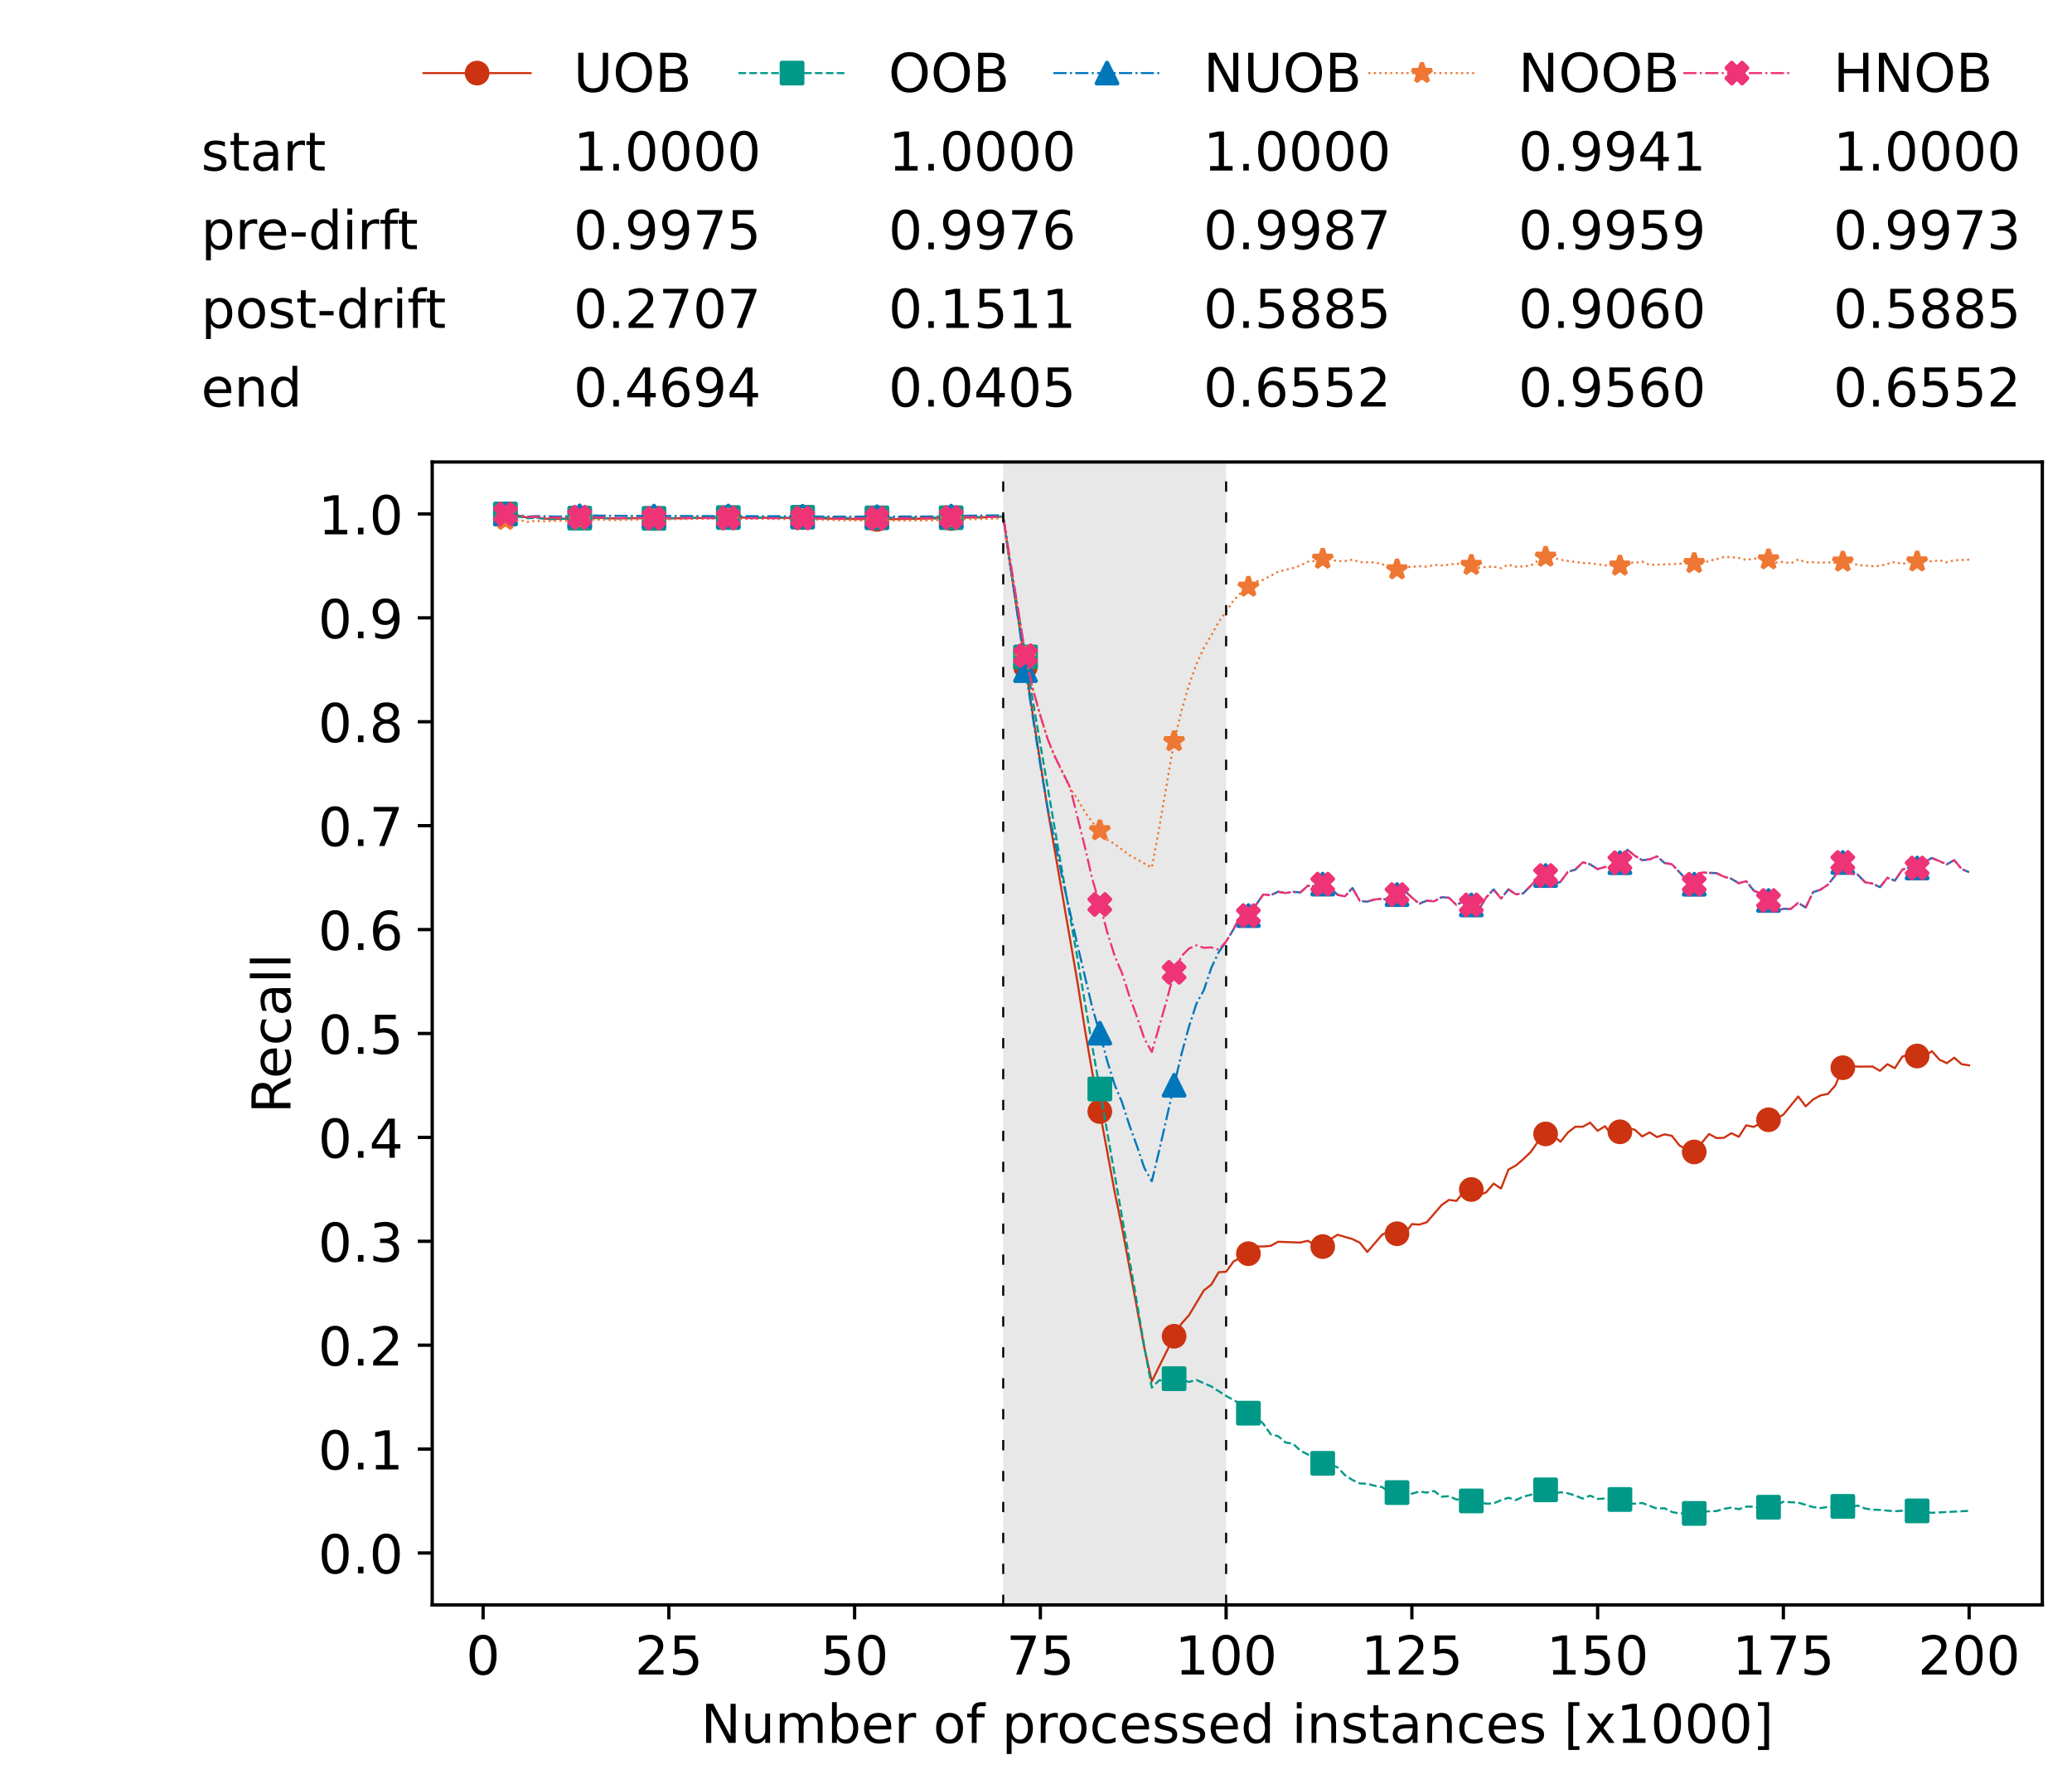 <?xml version="1.0" encoding="utf-8" standalone="no"?>
<!DOCTYPE svg PUBLIC "-//W3C//DTD SVG 1.1//EN"
  "http://www.w3.org/Graphics/SVG/1.1/DTD/svg11.dtd">
<!-- Created with matplotlib (https://matplotlib.org/) -->
<svg height="432.615pt" version="1.1" viewBox="0 0 502.65 432.615" width="502.65pt" xmlns="http://www.w3.org/2000/svg" xmlns:xlink="http://www.w3.org/1999/xlink">
 <defs>
  <style type="text/css">*{stroke-linecap:butt;stroke-linejoin:round;}</style>
 </defs>
 <g id="figure_1">
  <g id="patch_1">
   <path d="M 0 432.615 
L 502.65 432.615 
L 502.65 0 
L 0 0 
z
" style="fill:#ffffff;"/>
  </g>
  <g id="axes_1">
   <g id="patch_2">
    <path d="M 104.85 389.252 
L 495.45 389.252 
L 495.45 112.052 
L 104.85 112.052 
z
" style="fill:#ffffff;"/>
   </g>
   <g id="patch_3">
    <path clip-path="url(#p9ec0aa0779)" d="M 297.446 389.252 
L 297.446 112.052 
L 243.372 112.052 
L 243.372 389.252 
z
" style="fill:#d3d3d3;opacity:0.5;"/>
   </g>
   <g id="matplotlib.axis_1">
    <g id="xtick_1">
     <g id="line2d_1">
      <defs>
       <path d="M 0 0 
L 0 3.5 
" id="mee3f9385c5" style="stroke:#000000;stroke-width:0.8;"/>
      </defs>
      <g>
       <use style="stroke:#000000;stroke-width:0.8;" x="117.197" xlink:href="#mee3f9385c5" y="389.252"/>
      </g>
     </g>
     <g id="text_1">
      <!-- 0 -->
      <g transform="translate(113.061 406.13)scale(0.13 -0.13)">
       <defs>
        <path d="M 31.781 66.406 
Q 24.172 66.406 20.328 58.906 
Q 16.5 51.422 16.5 36.375 
Q 16.5 21.391 20.328 13.891 
Q 24.172 6.391 31.781 6.391 
Q 39.453 6.391 43.281 13.891 
Q 47.125 21.391 47.125 36.375 
Q 47.125 51.422 43.281 58.906 
Q 39.453 66.406 31.781 66.406 
z
M 31.781 74.219 
Q 44.047 74.219 50.516 64.516 
Q 56.984 54.828 56.984 36.375 
Q 56.984 17.969 50.516 8.266 
Q 44.047 -1.422 31.781 -1.422 
Q 19.531 -1.422 13.062 8.266 
Q 6.594 17.969 6.594 36.375 
Q 6.594 54.828 13.062 64.516 
Q 19.531 74.219 31.781 74.219 
z
" id="DejaVuSans-48"/>
       </defs>
       <use xlink:href="#DejaVuSans-48"/>
      </g>
     </g>
    </g>
    <g id="xtick_2">
     <g id="line2d_2">
      <g>
       <use style="stroke:#000000;stroke-width:0.8;" x="162.259" xlink:href="#mee3f9385c5" y="389.252"/>
      </g>
     </g>
     <g id="text_2">
      <!-- 25 -->
      <g transform="translate(153.988 406.13)scale(0.13 -0.13)">
       <defs>
        <path d="M 19.188 8.297 
L 53.609 8.297 
L 53.609 0 
L 7.328 0 
L 7.328 8.297 
Q 12.938 14.109 22.625 23.891 
Q 32.328 33.688 34.812 36.531 
Q 39.547 41.844 41.422 45.531 
Q 43.312 49.219 43.312 52.781 
Q 43.312 58.594 39.234 62.25 
Q 35.156 65.922 28.609 65.922 
Q 23.969 65.922 18.812 64.312 
Q 13.672 62.703 7.812 59.422 
L 7.812 69.391 
Q 13.766 71.781 18.938 73 
Q 24.125 74.219 28.422 74.219 
Q 39.75 74.219 46.484 68.547 
Q 53.219 62.891 53.219 53.422 
Q 53.219 48.922 51.531 44.891 
Q 49.859 40.875 45.406 35.406 
Q 44.188 33.984 37.641 27.219 
Q 31.109 20.453 19.188 8.297 
z
" id="DejaVuSans-50"/>
        <path d="M 10.797 72.906 
L 49.516 72.906 
L 49.516 64.594 
L 19.828 64.594 
L 19.828 46.734 
Q 21.969 47.469 24.109 47.828 
Q 26.266 48.188 28.422 48.188 
Q 40.625 48.188 47.75 41.5 
Q 54.891 34.812 54.891 23.391 
Q 54.891 11.625 47.562 5.094 
Q 40.234 -1.422 26.906 -1.422 
Q 22.312 -1.422 17.547 -0.641 
Q 12.797 0.141 7.719 1.703 
L 7.719 11.625 
Q 12.109 9.234 16.797 8.062 
Q 21.484 6.891 26.703 6.891 
Q 35.156 6.891 40.078 11.328 
Q 45.016 15.766 45.016 23.391 
Q 45.016 31 40.078 35.438 
Q 35.156 39.891 26.703 39.891 
Q 22.75 39.891 18.812 39.016 
Q 14.891 38.141 10.797 36.281 
z
" id="DejaVuSans-53"/>
       </defs>
       <use xlink:href="#DejaVuSans-50"/>
       <use x="63.623" xlink:href="#DejaVuSans-53"/>
      </g>
     </g>
    </g>
    <g id="xtick_3">
     <g id="line2d_3">
      <g>
       <use style="stroke:#000000;stroke-width:0.8;" x="207.322" xlink:href="#mee3f9385c5" y="389.252"/>
      </g>
     </g>
     <g id="text_3">
      <!-- 50 -->
      <g transform="translate(199.05 406.13)scale(0.13 -0.13)">
       <use xlink:href="#DejaVuSans-53"/>
       <use x="63.623" xlink:href="#DejaVuSans-48"/>
      </g>
     </g>
    </g>
    <g id="xtick_4">
     <g id="line2d_4">
      <g>
       <use style="stroke:#000000;stroke-width:0.8;" x="252.384" xlink:href="#mee3f9385c5" y="389.252"/>
      </g>
     </g>
     <g id="text_4">
      <!-- 75 -->
      <g transform="translate(244.113 406.13)scale(0.13 -0.13)">
       <defs>
        <path d="M 8.203 72.906 
L 55.078 72.906 
L 55.078 68.703 
L 28.609 0 
L 18.312 0 
L 43.219 64.594 
L 8.203 64.594 
z
" id="DejaVuSans-55"/>
       </defs>
       <use xlink:href="#DejaVuSans-55"/>
       <use x="63.623" xlink:href="#DejaVuSans-53"/>
      </g>
     </g>
    </g>
    <g id="xtick_5">
     <g id="line2d_5">
      <g>
       <use style="stroke:#000000;stroke-width:0.8;" x="297.446" xlink:href="#mee3f9385c5" y="389.252"/>
      </g>
     </g>
     <g id="text_5">
      <!-- 100 -->
      <g transform="translate(285.039 406.13)scale(0.13 -0.13)">
       <defs>
        <path d="M 12.406 8.297 
L 28.516 8.297 
L 28.516 63.922 
L 10.984 60.406 
L 10.984 69.391 
L 28.422 72.906 
L 38.281 72.906 
L 38.281 8.297 
L 54.391 8.297 
L 54.391 0 
L 12.406 0 
z
" id="DejaVuSans-49"/>
       </defs>
       <use xlink:href="#DejaVuSans-49"/>
       <use x="63.623" xlink:href="#DejaVuSans-48"/>
       <use x="127.246" xlink:href="#DejaVuSans-48"/>
      </g>
     </g>
    </g>
    <g id="xtick_6">
     <g id="line2d_6">
      <g>
       <use style="stroke:#000000;stroke-width:0.8;" x="342.509" xlink:href="#mee3f9385c5" y="389.252"/>
      </g>
     </g>
     <g id="text_6">
      <!-- 125 -->
      <g transform="translate(330.102 406.13)scale(0.13 -0.13)">
       <use xlink:href="#DejaVuSans-49"/>
       <use x="63.623" xlink:href="#DejaVuSans-50"/>
       <use x="127.246" xlink:href="#DejaVuSans-53"/>
      </g>
     </g>
    </g>
    <g id="xtick_7">
     <g id="line2d_7">
      <g>
       <use style="stroke:#000000;stroke-width:0.8;" x="387.571" xlink:href="#mee3f9385c5" y="389.252"/>
      </g>
     </g>
     <g id="text_7">
      <!-- 150 -->
      <g transform="translate(375.164 406.13)scale(0.13 -0.13)">
       <use xlink:href="#DejaVuSans-49"/>
       <use x="63.623" xlink:href="#DejaVuSans-53"/>
       <use x="127.246" xlink:href="#DejaVuSans-48"/>
      </g>
     </g>
    </g>
    <g id="xtick_8">
     <g id="line2d_8">
      <g>
       <use style="stroke:#000000;stroke-width:0.8;" x="432.633" xlink:href="#mee3f9385c5" y="389.252"/>
      </g>
     </g>
     <g id="text_8">
      <!-- 175 -->
      <g transform="translate(420.226 406.13)scale(0.13 -0.13)">
       <use xlink:href="#DejaVuSans-49"/>
       <use x="63.623" xlink:href="#DejaVuSans-55"/>
       <use x="127.246" xlink:href="#DejaVuSans-53"/>
      </g>
     </g>
    </g>
    <g id="xtick_9">
     <g id="line2d_9">
      <g>
       <use style="stroke:#000000;stroke-width:0.8;" x="477.695" xlink:href="#mee3f9385c5" y="389.252"/>
      </g>
     </g>
     <g id="text_9">
      <!-- 200 -->
      <g transform="translate(465.289 406.13)scale(0.13 -0.13)">
       <use xlink:href="#DejaVuSans-50"/>
       <use x="63.623" xlink:href="#DejaVuSans-48"/>
       <use x="127.246" xlink:href="#DejaVuSans-48"/>
      </g>
     </g>
    </g>
    <g id="text_10">
     <!-- Number of processed instances [x1000] -->
     <g transform="translate(170.025 422.711)scale(0.13 -0.13)">
      <defs>
       <path d="M 9.812 72.906 
L 23.094 72.906 
L 55.422 11.922 
L 55.422 72.906 
L 64.984 72.906 
L 64.984 0 
L 51.703 0 
L 19.391 60.984 
L 19.391 0 
L 9.812 0 
z
" id="DejaVuSans-78"/>
       <path d="M 8.5 21.578 
L 8.5 54.688 
L 17.484 54.688 
L 17.484 21.922 
Q 17.484 14.156 20.5 10.266 
Q 23.531 6.391 29.594 6.391 
Q 36.859 6.391 41.078 11.031 
Q 45.312 15.672 45.312 23.688 
L 45.312 54.688 
L 54.297 54.688 
L 54.297 0 
L 45.312 0 
L 45.312 8.406 
Q 42.047 3.422 37.719 1 
Q 33.406 -1.422 27.688 -1.422 
Q 18.266 -1.422 13.375 4.438 
Q 8.5 10.297 8.5 21.578 
z
M 31.109 56 
z
" id="DejaVuSans-117"/>
       <path d="M 52 44.188 
Q 55.375 50.25 60.062 53.125 
Q 64.75 56 71.094 56 
Q 79.641 56 84.281 50.016 
Q 88.922 44.047 88.922 33.016 
L 88.922 0 
L 79.891 0 
L 79.891 32.719 
Q 79.891 40.578 77.094 44.375 
Q 74.312 48.188 68.609 48.188 
Q 61.625 48.188 57.562 43.547 
Q 53.516 38.922 53.516 30.906 
L 53.516 0 
L 44.484 0 
L 44.484 32.719 
Q 44.484 40.625 41.703 44.406 
Q 38.922 48.188 33.109 48.188 
Q 26.219 48.188 22.156 43.531 
Q 18.109 38.875 18.109 30.906 
L 18.109 0 
L 9.078 0 
L 9.078 54.688 
L 18.109 54.688 
L 18.109 46.188 
Q 21.188 51.219 25.484 53.609 
Q 29.781 56 35.688 56 
Q 41.656 56 45.828 52.969 
Q 50 49.953 52 44.188 
z
" id="DejaVuSans-109"/>
       <path d="M 48.688 27.297 
Q 48.688 37.203 44.609 42.844 
Q 40.531 48.484 33.406 48.484 
Q 26.266 48.484 22.188 42.844 
Q 18.109 37.203 18.109 27.297 
Q 18.109 17.391 22.188 11.75 
Q 26.266 6.109 33.406 6.109 
Q 40.531 6.109 44.609 11.75 
Q 48.688 17.391 48.688 27.297 
z
M 18.109 46.391 
Q 20.953 51.266 25.266 53.625 
Q 29.594 56 35.594 56 
Q 45.562 56 51.781 48.094 
Q 58.016 40.188 58.016 27.297 
Q 58.016 14.406 51.781 6.484 
Q 45.562 -1.422 35.594 -1.422 
Q 29.594 -1.422 25.266 0.953 
Q 20.953 3.328 18.109 8.203 
L 18.109 0 
L 9.078 0 
L 9.078 75.984 
L 18.109 75.984 
z
" id="DejaVuSans-98"/>
       <path d="M 56.203 29.594 
L 56.203 25.203 
L 14.891 25.203 
Q 15.484 15.922 20.484 11.062 
Q 25.484 6.203 34.422 6.203 
Q 39.594 6.203 44.453 7.469 
Q 49.312 8.734 54.109 11.281 
L 54.109 2.781 
Q 49.266 0.734 44.188 -0.344 
Q 39.109 -1.422 33.891 -1.422 
Q 20.797 -1.422 13.156 6.188 
Q 5.516 13.812 5.516 26.812 
Q 5.516 40.234 12.766 48.109 
Q 20.016 56 32.328 56 
Q 43.359 56 49.781 48.891 
Q 56.203 41.797 56.203 29.594 
z
M 47.219 32.234 
Q 47.125 39.594 43.094 43.984 
Q 39.062 48.391 32.422 48.391 
Q 24.906 48.391 20.391 44.141 
Q 15.875 39.891 15.188 32.172 
z
" id="DejaVuSans-101"/>
       <path d="M 41.109 46.297 
Q 39.594 47.172 37.812 47.578 
Q 36.031 48 33.891 48 
Q 26.266 48 22.188 43.047 
Q 18.109 38.094 18.109 28.812 
L 18.109 0 
L 9.078 0 
L 9.078 54.688 
L 18.109 54.688 
L 18.109 46.188 
Q 20.953 51.172 25.484 53.578 
Q 30.031 56 36.531 56 
Q 37.453 56 38.578 55.875 
Q 39.703 55.766 41.062 55.516 
z
" id="DejaVuSans-114"/>
       <path id="DejaVuSans-32"/>
       <path d="M 30.609 48.391 
Q 23.391 48.391 19.188 42.75 
Q 14.984 37.109 14.984 27.297 
Q 14.984 17.484 19.156 11.844 
Q 23.344 6.203 30.609 6.203 
Q 37.797 6.203 41.984 11.859 
Q 46.188 17.531 46.188 27.297 
Q 46.188 37.016 41.984 42.703 
Q 37.797 48.391 30.609 48.391 
z
M 30.609 56 
Q 42.328 56 49.016 48.375 
Q 55.719 40.766 55.719 27.297 
Q 55.719 13.875 49.016 6.219 
Q 42.328 -1.422 30.609 -1.422 
Q 18.844 -1.422 12.172 6.219 
Q 5.516 13.875 5.516 27.297 
Q 5.516 40.766 12.172 48.375 
Q 18.844 56 30.609 56 
z
" id="DejaVuSans-111"/>
       <path d="M 37.109 75.984 
L 37.109 68.5 
L 28.516 68.5 
Q 23.688 68.5 21.797 66.547 
Q 19.922 64.594 19.922 59.516 
L 19.922 54.688 
L 34.719 54.688 
L 34.719 47.703 
L 19.922 47.703 
L 19.922 0 
L 10.891 0 
L 10.891 47.703 
L 2.297 47.703 
L 2.297 54.688 
L 10.891 54.688 
L 10.891 58.5 
Q 10.891 67.625 15.141 71.797 
Q 19.391 75.984 28.609 75.984 
z
" id="DejaVuSans-102"/>
       <path d="M 18.109 8.203 
L 18.109 -20.797 
L 9.078 -20.797 
L 9.078 54.688 
L 18.109 54.688 
L 18.109 46.391 
Q 20.953 51.266 25.266 53.625 
Q 29.594 56 35.594 56 
Q 45.562 56 51.781 48.094 
Q 58.016 40.188 58.016 27.297 
Q 58.016 14.406 51.781 6.484 
Q 45.562 -1.422 35.594 -1.422 
Q 29.594 -1.422 25.266 0.953 
Q 20.953 3.328 18.109 8.203 
z
M 48.688 27.297 
Q 48.688 37.203 44.609 42.844 
Q 40.531 48.484 33.406 48.484 
Q 26.266 48.484 22.188 42.844 
Q 18.109 37.203 18.109 27.297 
Q 18.109 17.391 22.188 11.75 
Q 26.266 6.109 33.406 6.109 
Q 40.531 6.109 44.609 11.75 
Q 48.688 17.391 48.688 27.297 
z
" id="DejaVuSans-112"/>
       <path d="M 48.781 52.594 
L 48.781 44.188 
Q 44.969 46.297 41.141 47.344 
Q 37.312 48.391 33.406 48.391 
Q 24.656 48.391 19.812 42.844 
Q 14.984 37.312 14.984 27.297 
Q 14.984 17.281 19.812 11.734 
Q 24.656 6.203 33.406 6.203 
Q 37.312 6.203 41.141 7.25 
Q 44.969 8.297 48.781 10.406 
L 48.781 2.094 
Q 45.016 0.344 40.984 -0.531 
Q 36.969 -1.422 32.422 -1.422 
Q 20.062 -1.422 12.781 6.344 
Q 5.516 14.109 5.516 27.297 
Q 5.516 40.672 12.859 48.328 
Q 20.219 56 33.016 56 
Q 37.156 56 41.109 55.141 
Q 45.062 54.297 48.781 52.594 
z
" id="DejaVuSans-99"/>
       <path d="M 44.281 53.078 
L 44.281 44.578 
Q 40.484 46.531 36.375 47.5 
Q 32.281 48.484 27.875 48.484 
Q 21.188 48.484 17.844 46.438 
Q 14.5 44.391 14.5 40.281 
Q 14.5 37.156 16.891 35.375 
Q 19.281 33.594 26.516 31.984 
L 29.594 31.297 
Q 39.156 29.25 43.188 25.516 
Q 47.219 21.781 47.219 15.094 
Q 47.219 7.469 41.188 3.016 
Q 35.156 -1.422 24.609 -1.422 
Q 20.219 -1.422 15.453 -0.562 
Q 10.688 0.297 5.422 2 
L 5.422 11.281 
Q 10.406 8.688 15.234 7.391 
Q 20.062 6.109 24.812 6.109 
Q 31.156 6.109 34.562 8.281 
Q 37.984 10.453 37.984 14.406 
Q 37.984 18.062 35.516 20.016 
Q 33.062 21.969 24.703 23.781 
L 21.578 24.516 
Q 13.234 26.266 9.516 29.906 
Q 5.812 33.547 5.812 39.891 
Q 5.812 47.609 11.281 51.797 
Q 16.75 56 26.812 56 
Q 31.781 56 36.172 55.266 
Q 40.578 54.547 44.281 53.078 
z
" id="DejaVuSans-115"/>
       <path d="M 45.406 46.391 
L 45.406 75.984 
L 54.391 75.984 
L 54.391 0 
L 45.406 0 
L 45.406 8.203 
Q 42.578 3.328 38.25 0.953 
Q 33.938 -1.422 27.875 -1.422 
Q 17.969 -1.422 11.734 6.484 
Q 5.516 14.406 5.516 27.297 
Q 5.516 40.188 11.734 48.094 
Q 17.969 56 27.875 56 
Q 33.938 56 38.25 53.625 
Q 42.578 51.266 45.406 46.391 
z
M 14.797 27.297 
Q 14.797 17.391 18.875 11.75 
Q 22.953 6.109 30.078 6.109 
Q 37.203 6.109 41.297 11.75 
Q 45.406 17.391 45.406 27.297 
Q 45.406 37.203 41.297 42.844 
Q 37.203 48.484 30.078 48.484 
Q 22.953 48.484 18.875 42.844 
Q 14.797 37.203 14.797 27.297 
z
" id="DejaVuSans-100"/>
       <path d="M 9.422 54.688 
L 18.406 54.688 
L 18.406 0 
L 9.422 0 
z
M 9.422 75.984 
L 18.406 75.984 
L 18.406 64.594 
L 9.422 64.594 
z
" id="DejaVuSans-105"/>
       <path d="M 54.891 33.016 
L 54.891 0 
L 45.906 0 
L 45.906 32.719 
Q 45.906 40.484 42.875 44.328 
Q 39.844 48.188 33.797 48.188 
Q 26.516 48.188 22.312 43.547 
Q 18.109 38.922 18.109 30.906 
L 18.109 0 
L 9.078 0 
L 9.078 54.688 
L 18.109 54.688 
L 18.109 46.188 
Q 21.344 51.125 25.703 53.562 
Q 30.078 56 35.797 56 
Q 45.219 56 50.047 50.172 
Q 54.891 44.344 54.891 33.016 
z
" id="DejaVuSans-110"/>
       <path d="M 18.312 70.219 
L 18.312 54.688 
L 36.812 54.688 
L 36.812 47.703 
L 18.312 47.703 
L 18.312 18.016 
Q 18.312 11.328 20.141 9.422 
Q 21.969 7.516 27.594 7.516 
L 36.812 7.516 
L 36.812 0 
L 27.594 0 
Q 17.188 0 13.234 3.875 
Q 9.281 7.766 9.281 18.016 
L 9.281 47.703 
L 2.688 47.703 
L 2.688 54.688 
L 9.281 54.688 
L 9.281 70.219 
z
" id="DejaVuSans-116"/>
       <path d="M 34.281 27.484 
Q 23.391 27.484 19.188 25 
Q 14.984 22.516 14.984 16.5 
Q 14.984 11.719 18.141 8.906 
Q 21.297 6.109 26.703 6.109 
Q 34.188 6.109 38.703 11.406 
Q 43.219 16.703 43.219 25.484 
L 43.219 27.484 
z
M 52.203 31.203 
L 52.203 0 
L 43.219 0 
L 43.219 8.297 
Q 40.141 3.328 35.547 0.953 
Q 30.953 -1.422 24.312 -1.422 
Q 15.922 -1.422 10.953 3.297 
Q 6 8.016 6 15.922 
Q 6 25.141 12.172 29.828 
Q 18.359 34.516 30.609 34.516 
L 43.219 34.516 
L 43.219 35.406 
Q 43.219 41.609 39.141 45 
Q 35.062 48.391 27.688 48.391 
Q 23 48.391 18.547 47.266 
Q 14.109 46.141 10.016 43.891 
L 10.016 52.203 
Q 14.938 54.109 19.578 55.047 
Q 24.219 56 28.609 56 
Q 40.484 56 46.344 49.844 
Q 52.203 43.703 52.203 31.203 
z
" id="DejaVuSans-97"/>
       <path d="M 8.594 75.984 
L 29.297 75.984 
L 29.297 69 
L 17.578 69 
L 17.578 -6.203 
L 29.297 -6.203 
L 29.297 -13.188 
L 8.594 -13.188 
z
" id="DejaVuSans-91"/>
       <path d="M 54.891 54.688 
L 35.109 28.078 
L 55.906 0 
L 45.312 0 
L 29.391 21.484 
L 13.484 0 
L 2.875 0 
L 24.125 28.609 
L 4.688 54.688 
L 15.281 54.688 
L 29.781 35.203 
L 44.281 54.688 
z
" id="DejaVuSans-120"/>
       <path d="M 30.422 75.984 
L 30.422 -13.188 
L 9.719 -13.188 
L 9.719 -6.203 
L 21.391 -6.203 
L 21.391 69 
L 9.719 69 
L 9.719 75.984 
z
" id="DejaVuSans-93"/>
      </defs>
      <use xlink:href="#DejaVuSans-78"/>
      <use x="74.805" xlink:href="#DejaVuSans-117"/>
      <use x="138.184" xlink:href="#DejaVuSans-109"/>
      <use x="235.596" xlink:href="#DejaVuSans-98"/>
      <use x="299.072" xlink:href="#DejaVuSans-101"/>
      <use x="360.596" xlink:href="#DejaVuSans-114"/>
      <use x="401.709" xlink:href="#DejaVuSans-32"/>
      <use x="433.496" xlink:href="#DejaVuSans-111"/>
      <use x="494.678" xlink:href="#DejaVuSans-102"/>
      <use x="529.883" xlink:href="#DejaVuSans-32"/>
      <use x="561.67" xlink:href="#DejaVuSans-112"/>
      <use x="625.146" xlink:href="#DejaVuSans-114"/>
      <use x="664.01" xlink:href="#DejaVuSans-111"/>
      <use x="725.191" xlink:href="#DejaVuSans-99"/>
      <use x="780.172" xlink:href="#DejaVuSans-101"/>
      <use x="841.695" xlink:href="#DejaVuSans-115"/>
      <use x="893.795" xlink:href="#DejaVuSans-115"/>
      <use x="945.895" xlink:href="#DejaVuSans-101"/>
      <use x="1007.418" xlink:href="#DejaVuSans-100"/>
      <use x="1070.895" xlink:href="#DejaVuSans-32"/>
      <use x="1102.682" xlink:href="#DejaVuSans-105"/>
      <use x="1130.465" xlink:href="#DejaVuSans-110"/>
      <use x="1193.844" xlink:href="#DejaVuSans-115"/>
      <use x="1245.943" xlink:href="#DejaVuSans-116"/>
      <use x="1285.152" xlink:href="#DejaVuSans-97"/>
      <use x="1346.432" xlink:href="#DejaVuSans-110"/>
      <use x="1409.811" xlink:href="#DejaVuSans-99"/>
      <use x="1464.791" xlink:href="#DejaVuSans-101"/>
      <use x="1526.314" xlink:href="#DejaVuSans-115"/>
      <use x="1578.414" xlink:href="#DejaVuSans-32"/>
      <use x="1610.201" xlink:href="#DejaVuSans-91"/>
      <use x="1649.215" xlink:href="#DejaVuSans-120"/>
      <use x="1708.395" xlink:href="#DejaVuSans-49"/>
      <use x="1772.018" xlink:href="#DejaVuSans-48"/>
      <use x="1835.641" xlink:href="#DejaVuSans-48"/>
      <use x="1899.264" xlink:href="#DejaVuSans-48"/>
      <use x="1962.887" xlink:href="#DejaVuSans-93"/>
     </g>
    </g>
   </g>
   <g id="matplotlib.axis_2">
    <g id="ytick_1">
     <g id="line2d_10">
      <defs>
       <path d="M 0 0 
L -3.5 0 
" id="m242e4ab3dc" style="stroke:#000000;stroke-width:0.8;"/>
      </defs>
      <g>
       <use style="stroke:#000000;stroke-width:0.8;" x="104.85" xlink:href="#m242e4ab3dc" y="376.652"/>
      </g>
     </g>
     <g id="text_11">
      <!-- 0.0 -->
      <g transform="translate(77.176 381.591)scale(0.13 -0.13)">
       <defs>
        <path d="M 10.688 12.406 
L 21 12.406 
L 21 0 
L 10.688 0 
z
" id="DejaVuSans-46"/>
       </defs>
       <use xlink:href="#DejaVuSans-48"/>
       <use x="63.623" xlink:href="#DejaVuSans-46"/>
       <use x="95.41" xlink:href="#DejaVuSans-48"/>
      </g>
     </g>
    </g>
    <g id="ytick_2">
     <g id="line2d_11">
      <g>
       <use style="stroke:#000000;stroke-width:0.8;" x="104.85" xlink:href="#m242e4ab3dc" y="351.452"/>
      </g>
     </g>
     <g id="text_12">
      <!-- 0.1 -->
      <g transform="translate(77.176 356.391)scale(0.13 -0.13)">
       <use xlink:href="#DejaVuSans-48"/>
       <use x="63.623" xlink:href="#DejaVuSans-46"/>
       <use x="95.41" xlink:href="#DejaVuSans-49"/>
      </g>
     </g>
    </g>
    <g id="ytick_3">
     <g id="line2d_12">
      <g>
       <use style="stroke:#000000;stroke-width:0.8;" x="104.85" xlink:href="#m242e4ab3dc" y="326.252"/>
      </g>
     </g>
     <g id="text_13">
      <!-- 0.2 -->
      <g transform="translate(77.176 331.191)scale(0.13 -0.13)">
       <use xlink:href="#DejaVuSans-48"/>
       <use x="63.623" xlink:href="#DejaVuSans-46"/>
       <use x="95.41" xlink:href="#DejaVuSans-50"/>
      </g>
     </g>
    </g>
    <g id="ytick_4">
     <g id="line2d_13">
      <g>
       <use style="stroke:#000000;stroke-width:0.8;" x="104.85" xlink:href="#m242e4ab3dc" y="301.052"/>
      </g>
     </g>
     <g id="text_14">
      <!-- 0.3 -->
      <g transform="translate(77.176 305.991)scale(0.13 -0.13)">
       <defs>
        <path d="M 40.578 39.312 
Q 47.656 37.797 51.625 33 
Q 55.609 28.219 55.609 21.188 
Q 55.609 10.406 48.188 4.484 
Q 40.766 -1.422 27.094 -1.422 
Q 22.516 -1.422 17.656 -0.516 
Q 12.797 0.391 7.625 2.203 
L 7.625 11.719 
Q 11.719 9.328 16.594 8.109 
Q 21.484 6.891 26.812 6.891 
Q 36.078 6.891 40.938 10.547 
Q 45.797 14.203 45.797 21.188 
Q 45.797 27.641 41.281 31.266 
Q 36.766 34.906 28.719 34.906 
L 20.219 34.906 
L 20.219 43.016 
L 29.109 43.016 
Q 36.375 43.016 40.234 45.922 
Q 44.094 48.828 44.094 54.297 
Q 44.094 59.906 40.109 62.906 
Q 36.141 65.922 28.719 65.922 
Q 24.656 65.922 20.016 65.031 
Q 15.375 64.156 9.812 62.312 
L 9.812 71.094 
Q 15.438 72.656 20.344 73.438 
Q 25.25 74.219 29.594 74.219 
Q 40.828 74.219 47.359 69.109 
Q 53.906 64.016 53.906 55.328 
Q 53.906 49.266 50.438 45.094 
Q 46.969 40.922 40.578 39.312 
z
" id="DejaVuSans-51"/>
       </defs>
       <use xlink:href="#DejaVuSans-48"/>
       <use x="63.623" xlink:href="#DejaVuSans-46"/>
       <use x="95.41" xlink:href="#DejaVuSans-51"/>
      </g>
     </g>
    </g>
    <g id="ytick_5">
     <g id="line2d_14">
      <g>
       <use style="stroke:#000000;stroke-width:0.8;" x="104.85" xlink:href="#m242e4ab3dc" y="275.852"/>
      </g>
     </g>
     <g id="text_15">
      <!-- 0.4 -->
      <g transform="translate(77.176 280.791)scale(0.13 -0.13)">
       <defs>
        <path d="M 37.797 64.312 
L 12.891 25.391 
L 37.797 25.391 
z
M 35.203 72.906 
L 47.609 72.906 
L 47.609 25.391 
L 58.016 25.391 
L 58.016 17.188 
L 47.609 17.188 
L 47.609 0 
L 37.797 0 
L 37.797 17.188 
L 4.891 17.188 
L 4.891 26.703 
z
" id="DejaVuSans-52"/>
       </defs>
       <use xlink:href="#DejaVuSans-48"/>
       <use x="63.623" xlink:href="#DejaVuSans-46"/>
       <use x="95.41" xlink:href="#DejaVuSans-52"/>
      </g>
     </g>
    </g>
    <g id="ytick_6">
     <g id="line2d_15">
      <g>
       <use style="stroke:#000000;stroke-width:0.8;" x="104.85" xlink:href="#m242e4ab3dc" y="250.652"/>
      </g>
     </g>
     <g id="text_16">
      <!-- 0.5 -->
      <g transform="translate(77.176 255.591)scale(0.13 -0.13)">
       <use xlink:href="#DejaVuSans-48"/>
       <use x="63.623" xlink:href="#DejaVuSans-46"/>
       <use x="95.41" xlink:href="#DejaVuSans-53"/>
      </g>
     </g>
    </g>
    <g id="ytick_7">
     <g id="line2d_16">
      <g>
       <use style="stroke:#000000;stroke-width:0.8;" x="104.85" xlink:href="#m242e4ab3dc" y="225.452"/>
      </g>
     </g>
     <g id="text_17">
      <!-- 0.6 -->
      <g transform="translate(77.176 230.391)scale(0.13 -0.13)">
       <defs>
        <path d="M 33.016 40.375 
Q 26.375 40.375 22.484 35.828 
Q 18.609 31.297 18.609 23.391 
Q 18.609 15.531 22.484 10.953 
Q 26.375 6.391 33.016 6.391 
Q 39.656 6.391 43.531 10.953 
Q 47.406 15.531 47.406 23.391 
Q 47.406 31.297 43.531 35.828 
Q 39.656 40.375 33.016 40.375 
z
M 52.594 71.297 
L 52.594 62.312 
Q 48.875 64.062 45.094 64.984 
Q 41.312 65.922 37.594 65.922 
Q 27.828 65.922 22.672 59.328 
Q 17.531 52.734 16.797 39.406 
Q 19.672 43.656 24.016 45.922 
Q 28.375 48.188 33.594 48.188 
Q 44.578 48.188 50.953 41.516 
Q 57.328 34.859 57.328 23.391 
Q 57.328 12.156 50.688 5.359 
Q 44.047 -1.422 33.016 -1.422 
Q 20.359 -1.422 13.672 8.266 
Q 6.984 17.969 6.984 36.375 
Q 6.984 53.656 15.188 63.938 
Q 23.391 74.219 37.203 74.219 
Q 40.922 74.219 44.703 73.484 
Q 48.484 72.75 52.594 71.297 
z
" id="DejaVuSans-54"/>
       </defs>
       <use xlink:href="#DejaVuSans-48"/>
       <use x="63.623" xlink:href="#DejaVuSans-46"/>
       <use x="95.41" xlink:href="#DejaVuSans-54"/>
      </g>
     </g>
    </g>
    <g id="ytick_8">
     <g id="line2d_17">
      <g>
       <use style="stroke:#000000;stroke-width:0.8;" x="104.85" xlink:href="#m242e4ab3dc" y="200.252"/>
      </g>
     </g>
     <g id="text_18">
      <!-- 0.7 -->
      <g transform="translate(77.176 205.191)scale(0.13 -0.13)">
       <use xlink:href="#DejaVuSans-48"/>
       <use x="63.623" xlink:href="#DejaVuSans-46"/>
       <use x="95.41" xlink:href="#DejaVuSans-55"/>
      </g>
     </g>
    </g>
    <g id="ytick_9">
     <g id="line2d_18">
      <g>
       <use style="stroke:#000000;stroke-width:0.8;" x="104.85" xlink:href="#m242e4ab3dc" y="175.052"/>
      </g>
     </g>
     <g id="text_19">
      <!-- 0.8 -->
      <g transform="translate(77.176 179.991)scale(0.13 -0.13)">
       <defs>
        <path d="M 31.781 34.625 
Q 24.75 34.625 20.719 30.859 
Q 16.703 27.094 16.703 20.516 
Q 16.703 13.922 20.719 10.156 
Q 24.75 6.391 31.781 6.391 
Q 38.812 6.391 42.859 10.172 
Q 46.922 13.969 46.922 20.516 
Q 46.922 27.094 42.891 30.859 
Q 38.875 34.625 31.781 34.625 
z
M 21.922 38.812 
Q 15.578 40.375 12.031 44.719 
Q 8.5 49.078 8.5 55.328 
Q 8.5 64.062 14.719 69.141 
Q 20.953 74.219 31.781 74.219 
Q 42.672 74.219 48.875 69.141 
Q 55.078 64.062 55.078 55.328 
Q 55.078 49.078 51.531 44.719 
Q 48 40.375 41.703 38.812 
Q 48.828 37.156 52.797 32.312 
Q 56.781 27.484 56.781 20.516 
Q 56.781 9.906 50.312 4.234 
Q 43.844 -1.422 31.781 -1.422 
Q 19.734 -1.422 13.25 4.234 
Q 6.781 9.906 6.781 20.516 
Q 6.781 27.484 10.781 32.312 
Q 14.797 37.156 21.922 38.812 
z
M 18.312 54.391 
Q 18.312 48.734 21.844 45.562 
Q 25.391 42.391 31.781 42.391 
Q 38.141 42.391 41.719 45.562 
Q 45.312 48.734 45.312 54.391 
Q 45.312 60.062 41.719 63.234 
Q 38.141 66.406 31.781 66.406 
Q 25.391 66.406 21.844 63.234 
Q 18.312 60.062 18.312 54.391 
z
" id="DejaVuSans-56"/>
       </defs>
       <use xlink:href="#DejaVuSans-48"/>
       <use x="63.623" xlink:href="#DejaVuSans-46"/>
       <use x="95.41" xlink:href="#DejaVuSans-56"/>
      </g>
     </g>
    </g>
    <g id="ytick_10">
     <g id="line2d_19">
      <g>
       <use style="stroke:#000000;stroke-width:0.8;" x="104.85" xlink:href="#m242e4ab3dc" y="149.852"/>
      </g>
     </g>
     <g id="text_20">
      <!-- 0.9 -->
      <g transform="translate(77.176 154.791)scale(0.13 -0.13)">
       <defs>
        <path d="M 10.984 1.516 
L 10.984 10.5 
Q 14.703 8.734 18.5 7.812 
Q 22.312 6.891 25.984 6.891 
Q 35.75 6.891 40.891 13.453 
Q 46.047 20.016 46.781 33.406 
Q 43.953 29.203 39.594 26.953 
Q 35.25 24.703 29.984 24.703 
Q 19.047 24.703 12.672 31.312 
Q 6.297 37.938 6.297 49.422 
Q 6.297 60.641 12.938 67.422 
Q 19.578 74.219 30.609 74.219 
Q 43.266 74.219 49.922 64.516 
Q 56.594 54.828 56.594 36.375 
Q 56.594 19.141 48.406 8.859 
Q 40.234 -1.422 26.422 -1.422 
Q 22.703 -1.422 18.891 -0.688 
Q 15.094 0.047 10.984 1.516 
z
M 30.609 32.422 
Q 37.25 32.422 41.125 36.953 
Q 45.016 41.5 45.016 49.422 
Q 45.016 57.281 41.125 61.844 
Q 37.25 66.406 30.609 66.406 
Q 23.969 66.406 20.094 61.844 
Q 16.219 57.281 16.219 49.422 
Q 16.219 41.5 20.094 36.953 
Q 23.969 32.422 30.609 32.422 
z
" id="DejaVuSans-57"/>
       </defs>
       <use xlink:href="#DejaVuSans-48"/>
       <use x="63.623" xlink:href="#DejaVuSans-46"/>
       <use x="95.41" xlink:href="#DejaVuSans-57"/>
      </g>
     </g>
    </g>
    <g id="ytick_11">
     <g id="line2d_20">
      <g>
       <use style="stroke:#000000;stroke-width:0.8;" x="104.85" xlink:href="#m242e4ab3dc" y="124.652"/>
      </g>
     </g>
     <g id="text_21">
      <!-- 1.0 -->
      <g transform="translate(77.176 129.591)scale(0.13 -0.13)">
       <use xlink:href="#DejaVuSans-49"/>
       <use x="63.623" xlink:href="#DejaVuSans-46"/>
       <use x="95.41" xlink:href="#DejaVuSans-48"/>
      </g>
     </g>
    </g>
    <g id="text_22">
     <!-- Recall -->
     <g transform="translate(70.472 270.044)rotate(-90)scale(0.13 -0.13)">
      <defs>
       <path d="M 44.391 34.188 
Q 47.562 33.109 50.562 29.594 
Q 53.562 26.078 56.594 19.922 
L 66.609 0 
L 56 0 
L 46.688 18.703 
Q 43.062 26.031 39.672 28.422 
Q 36.281 30.812 30.422 30.812 
L 19.672 30.812 
L 19.672 0 
L 9.812 0 
L 9.812 72.906 
L 32.078 72.906 
Q 44.578 72.906 50.734 67.672 
Q 56.891 62.453 56.891 51.906 
Q 56.891 45.016 53.688 40.469 
Q 50.484 35.938 44.391 34.188 
z
M 19.672 64.797 
L 19.672 38.922 
L 32.078 38.922 
Q 39.203 38.922 42.844 42.219 
Q 46.484 45.516 46.484 51.906 
Q 46.484 58.297 42.844 61.547 
Q 39.203 64.797 32.078 64.797 
z
" id="DejaVuSans-82"/>
       <path d="M 9.422 75.984 
L 18.406 75.984 
L 18.406 0 
L 9.422 0 
z
" id="DejaVuSans-108"/>
      </defs>
      <use xlink:href="#DejaVuSans-82"/>
      <use x="64.982" xlink:href="#DejaVuSans-101"/>
      <use x="126.506" xlink:href="#DejaVuSans-99"/>
      <use x="181.486" xlink:href="#DejaVuSans-97"/>
      <use x="242.766" xlink:href="#DejaVuSans-108"/>
      <use x="270.549" xlink:href="#DejaVuSans-108"/>
     </g>
    </g>
   </g>
   <g id="line2d_21"/>
   <g id="line2d_22"/>
   <g id="line2d_23"/>
   <g id="line2d_24"/>
   <g id="line2d_25"/>
   <g id="line2d_26">
    <path clip-path="url(#p9ec0aa0779)" d="M 122.605 124.652 
L 126.21 125.157 
L 128.012 125.561 
L 129.815 125.379 
L 131.617 125.748 
L 133.419 125.878 
L 146.037 125.632 
L 147.839 125.73 
L 156.852 125.658 
L 160.457 125.733 
L 180.284 125.518 
L 187.494 125.588 
L 196.507 125.613 
L 198.309 125.742 
L 203.717 125.816 
L 212.729 125.97 
L 218.137 125.885 
L 232.557 125.644 
L 234.359 125.514 
L 237.964 125.513 
L 241.569 125.339 
L 243.372 125.287 
L 245.174 137.835 
L 250.581 173.479 
L 254.186 196.521 
L 261.396 238.27 
L 263.199 249.756 
L 265.001 260.256 
L 266.804 269.578 
L 270.409 289.097 
L 272.211 297.801 
L 277.619 326.974 
L 279.421 335.03 
L 284.829 324.085 
L 286.631 321.01 
L 288.434 319.004 
L 292.039 312.981 
L 293.841 311.582 
L 295.644 308.559 
L 297.446 308.433 
L 299.249 305.947 
L 302.854 304.059 
L 304.656 302.299 
L 306.459 302.313 
L 308.261 302.162 
L 310.064 301.169 
L 315.471 301.356 
L 317.274 300.923 
L 319.076 301.99 
L 320.879 302.338 
L 322.681 300.604 
L 324.484 299.467 
L 328.089 300.518 
L 329.891 301.397 
L 331.694 303.647 
L 335.299 299.444 
L 337.101 298.589 
L 338.904 299.221 
L 340.706 299.303 
L 342.509 296.881 
L 344.311 297.012 
L 346.114 296.447 
L 349.719 292.266 
L 351.521 291.009 
L 353.324 291.272 
L 355.126 289.027 
L 356.928 288.494 
L 358.731 289.912 
L 360.533 289.181 
L 362.336 287.063 
L 364.138 288.252 
L 365.941 283.657 
L 367.743 282.671 
L 369.546 281.124 
L 371.348 279.399 
L 373.151 276.811 
L 374.953 275.014 
L 376.756 275.394 
L 378.558 276.907 
L 380.361 274.665 
L 382.163 273.269 
L 383.966 273.279 
L 385.768 272.281 
L 387.571 274.261 
L 389.373 273.142 
L 391.176 275.531 
L 394.781 273.552 
L 396.583 273.989 
L 398.386 275.624 
L 400.188 274.638 
L 401.991 275.792 
L 403.793 275.118 
L 405.596 275.484 
L 407.398 277.791 
L 409.201 278.833 
L 411.003 279.384 
L 414.608 275.033 
L 416.411 276.019 
L 418.213 275.961 
L 420.016 274.836 
L 421.818 275.715 
L 423.621 272.925 
L 425.423 273.318 
L 427.226 272.377 
L 429.028 271.582 
L 430.831 271.419 
L 432.633 270.321 
L 436.238 265.929 
L 438.041 268.318 
L 439.843 266.659 
L 441.646 265.671 
L 443.448 265.308 
L 445.251 263.232 
L 447.053 258.954 
L 448.856 258.402 
L 450.658 258.699 
L 454.263 258.671 
L 456.066 259.715 
L 457.868 258.094 
L 459.671 259.075 
L 461.473 256.265 
L 463.276 255.682 
L 465.078 256.118 
L 466.881 256.084 
L 468.683 254.959 
L 470.485 257.002 
L 472.288 257.857 
L 474.09 256.53 
L 475.893 258.11 
L 477.695 258.375 
L 477.695 258.375 
" style="fill:none;stroke:#cc3311;stroke-linecap:square;stroke-width:0.5;"/>
    <defs>
     <path d="M 0 2.5 
C 0.663 2.5 1.299 2.237 1.768 1.768 
C 2.237 1.299 2.5 0.663 2.5 0 
C 2.5 -0.663 2.237 -1.299 1.768 -1.768 
C 1.299 -2.237 0.663 -2.5 0 -2.5 
C -0.663 -2.5 -1.299 -2.237 -1.768 -1.768 
C -2.237 -1.299 -2.5 -0.663 -2.5 0 
C -2.5 0.663 -2.237 1.299 -1.768 1.768 
C -1.299 2.237 -0.663 2.5 0 2.5 
z
" id="m3d1b35b33c" style="stroke:#cc3311;"/>
    </defs>
    <g clip-path="url(#p9ec0aa0779)">
     <use style="fill:#cc3311;stroke:#cc3311;" x="122.605" xlink:href="#m3d1b35b33c" y="124.652"/>
     <use style="fill:#cc3311;stroke:#cc3311;" x="140.629" xlink:href="#m3d1b35b33c" y="125.662"/>
     <use style="fill:#cc3311;stroke:#cc3311;" x="158.654" xlink:href="#m3d1b35b33c" y="125.735"/>
     <use style="fill:#cc3311;stroke:#cc3311;" x="176.679" xlink:href="#m3d1b35b33c" y="125.478"/>
     <use style="fill:#cc3311;stroke:#cc3311;" x="194.704" xlink:href="#m3d1b35b33c" y="125.537"/>
     <use style="fill:#cc3311;stroke:#cc3311;" x="212.729" xlink:href="#m3d1b35b33c" y="125.97"/>
     <use style="fill:#cc3311;stroke:#cc3311;" x="230.754" xlink:href="#m3d1b35b33c" y="125.745"/>
     <use style="fill:#cc3311;stroke:#cc3311;" x="248.779" xlink:href="#m3d1b35b33c" y="161.682"/>
     <use style="fill:#cc3311;stroke:#cc3311;" x="266.804" xlink:href="#m3d1b35b33c" y="269.578"/>
     <use style="fill:#cc3311;stroke:#cc3311;" x="284.829" xlink:href="#m3d1b35b33c" y="324.085"/>
     <use style="fill:#cc3311;stroke:#cc3311;" x="302.854" xlink:href="#m3d1b35b33c" y="304.059"/>
     <use style="fill:#cc3311;stroke:#cc3311;" x="320.879" xlink:href="#m3d1b35b33c" y="302.338"/>
     <use style="fill:#cc3311;stroke:#cc3311;" x="338.904" xlink:href="#m3d1b35b33c" y="299.221"/>
     <use style="fill:#cc3311;stroke:#cc3311;" x="356.928" xlink:href="#m3d1b35b33c" y="288.494"/>
     <use style="fill:#cc3311;stroke:#cc3311;" x="374.953" xlink:href="#m3d1b35b33c" y="275.014"/>
     <use style="fill:#cc3311;stroke:#cc3311;" x="392.978" xlink:href="#m3d1b35b33c" y="274.5"/>
     <use style="fill:#cc3311;stroke:#cc3311;" x="411.003" xlink:href="#m3d1b35b33c" y="279.384"/>
     <use style="fill:#cc3311;stroke:#cc3311;" x="429.028" xlink:href="#m3d1b35b33c" y="271.582"/>
     <use style="fill:#cc3311;stroke:#cc3311;" x="447.053" xlink:href="#m3d1b35b33c" y="258.954"/>
     <use style="fill:#cc3311;stroke:#cc3311;" x="465.078" xlink:href="#m3d1b35b33c" y="256.118"/>
    </g>
   </g>
   <g id="line2d_27"/>
   <g id="line2d_28"/>
   <g id="line2d_29"/>
   <g id="line2d_30"/>
   <g id="line2d_31">
    <path clip-path="url(#p9ec0aa0779)" d="M 122.605 124.652 
L 124.407 125.431 
L 126.21 125.337 
L 128.012 125.697 
L 129.815 125.592 
L 133.419 125.89 
L 135.222 125.914 
L 138.827 125.714 
L 144.234 125.633 
L 149.642 125.728 
L 153.247 125.637 
L 158.654 125.712 
L 176.679 125.528 
L 201.914 125.521 
L 205.519 125.646 
L 210.927 125.595 
L 232.557 125.518 
L 236.162 125.436 
L 239.767 125.339 
L 243.372 125.261 
L 245.174 137.735 
L 246.976 148.053 
L 250.581 170.058 
L 257.791 212.079 
L 261.396 232.551 
L 265.001 253.875 
L 275.816 315.908 
L 277.619 326.731 
L 279.421 336.542 
L 281.224 334.752 
L 283.026 335.003 
L 284.829 334.377 
L 286.631 334.629 
L 288.434 335.163 
L 290.236 334.682 
L 293.841 336.255 
L 297.446 338.571 
L 301.051 340.52 
L 302.854 342.743 
L 304.656 343.703 
L 306.459 345.288 
L 308.261 347.865 
L 310.064 348.319 
L 311.866 349.864 
L 313.669 350.13 
L 315.471 351.846 
L 319.076 353.684 
L 320.879 354.903 
L 322.681 355.157 
L 324.484 355.888 
L 326.286 357.784 
L 328.089 358.95 
L 329.891 359.785 
L 331.694 359.856 
L 333.496 360.355 
L 335.299 360.673 
L 337.101 361.879 
L 338.904 362.001 
L 340.706 361.855 
L 342.509 362.269 
L 344.311 361.755 
L 346.114 362.006 
L 347.916 361.622 
L 349.719 363.004 
L 351.521 362.865 
L 353.324 363.686 
L 355.126 363.527 
L 356.928 364.022 
L 358.731 364.195 
L 360.533 364.701 
L 362.336 364.633 
L 364.138 363.849 
L 365.941 363.252 
L 367.743 363.817 
L 369.546 362.98 
L 371.348 362.55 
L 374.953 361.338 
L 376.756 362.308 
L 378.558 361.931 
L 380.361 362.166 
L 382.163 362.753 
L 383.966 363.461 
L 385.768 362.742 
L 387.571 363.542 
L 389.373 363.439 
L 391.176 363.895 
L 392.978 363.679 
L 394.781 364.678 
L 396.583 364.69 
L 398.386 364.519 
L 401.991 365.901 
L 403.793 365.789 
L 405.596 366.709 
L 407.398 367.07 
L 409.201 366.933 
L 411.003 367.052 
L 412.806 366.609 
L 416.411 366.483 
L 418.213 365.938 
L 420.016 365.643 
L 421.818 366.034 
L 423.621 365.406 
L 425.423 365.408 
L 427.226 365.774 
L 429.028 365.555 
L 430.831 365.008 
L 432.633 364.237 
L 436.238 364.44 
L 439.843 365.516 
L 441.646 365.763 
L 443.448 365.478 
L 445.251 365.548 
L 447.053 365.344 
L 448.856 365.408 
L 450.658 365.17 
L 452.461 365.86 
L 454.263 366.148 
L 456.066 366.211 
L 459.671 366.542 
L 463.276 366.257 
L 468.683 366.908 
L 477.695 366.437 
L 477.695 366.437 
" style="fill:none;stroke:#009988;stroke-dasharray:1.85,0.8;stroke-dashoffset:0;stroke-width:0.5;"/>
    <defs>
     <path d="M -2.5 2.5 
L 2.5 2.5 
L 2.5 -2.5 
L -2.5 -2.5 
z
" id="mf7c028713c" style="stroke:#009988;stroke-linejoin:miter;"/>
    </defs>
    <g clip-path="url(#p9ec0aa0779)">
     <use style="fill:#009988;stroke:#009988;stroke-linejoin:miter;" x="122.605" xlink:href="#mf7c028713c" y="124.652"/>
     <use style="fill:#009988;stroke:#009988;stroke-linejoin:miter;" x="140.629" xlink:href="#mf7c028713c" y="125.666"/>
     <use style="fill:#009988;stroke:#009988;stroke-linejoin:miter;" x="158.654" xlink:href="#mf7c028713c" y="125.712"/>
     <use style="fill:#009988;stroke:#009988;stroke-linejoin:miter;" x="176.679" xlink:href="#mf7c028713c" y="125.528"/>
     <use style="fill:#009988;stroke:#009988;stroke-linejoin:miter;" x="194.704" xlink:href="#mf7c028713c" y="125.441"/>
     <use style="fill:#009988;stroke:#009988;stroke-linejoin:miter;" x="212.729" xlink:href="#mf7c028713c" y="125.595"/>
     <use style="fill:#009988;stroke:#009988;stroke-linejoin:miter;" x="230.754" xlink:href="#mf7c028713c" y="125.568"/>
     <use style="fill:#009988;stroke:#009988;stroke-linejoin:miter;" x="248.779" xlink:href="#mf7c028713c" y="159.335"/>
     <use style="fill:#009988;stroke:#009988;stroke-linejoin:miter;" x="266.804" xlink:href="#mf7c028713c" y="264.129"/>
     <use style="fill:#009988;stroke:#009988;stroke-linejoin:miter;" x="284.829" xlink:href="#mf7c028713c" y="334.377"/>
     <use style="fill:#009988;stroke:#009988;stroke-linejoin:miter;" x="302.854" xlink:href="#mf7c028713c" y="342.743"/>
     <use style="fill:#009988;stroke:#009988;stroke-linejoin:miter;" x="320.879" xlink:href="#mf7c028713c" y="354.903"/>
     <use style="fill:#009988;stroke:#009988;stroke-linejoin:miter;" x="338.904" xlink:href="#mf7c028713c" y="362.001"/>
     <use style="fill:#009988;stroke:#009988;stroke-linejoin:miter;" x="356.928" xlink:href="#mf7c028713c" y="364.022"/>
     <use style="fill:#009988;stroke:#009988;stroke-linejoin:miter;" x="374.953" xlink:href="#mf7c028713c" y="361.338"/>
     <use style="fill:#009988;stroke:#009988;stroke-linejoin:miter;" x="392.978" xlink:href="#mf7c028713c" y="363.679"/>
     <use style="fill:#009988;stroke:#009988;stroke-linejoin:miter;" x="411.003" xlink:href="#mf7c028713c" y="367.052"/>
     <use style="fill:#009988;stroke:#009988;stroke-linejoin:miter;" x="429.028" xlink:href="#mf7c028713c" y="365.555"/>
     <use style="fill:#009988;stroke:#009988;stroke-linejoin:miter;" x="447.053" xlink:href="#mf7c028713c" y="365.344"/>
     <use style="fill:#009988;stroke:#009988;stroke-linejoin:miter;" x="465.078" xlink:href="#mf7c028713c" y="366.441"/>
    </g>
   </g>
   <g id="line2d_32"/>
   <g id="line2d_33"/>
   <g id="line2d_34"/>
   <g id="line2d_35"/>
   <g id="line2d_36">
    <path clip-path="url(#p9ec0aa0779)" d="M 122.605 124.652 
L 124.407 124.912 
L 126.21 124.991 
L 128.012 125.304 
L 129.815 125.174 
L 133.419 125.236 
L 135.222 125.282 
L 144.234 125.04 
L 151.444 125.124 
L 196.507 125.223 
L 200.112 125.3 
L 228.952 125.261 
L 234.359 125.082 
L 243.372 124.981 
L 248.779 162.652 
L 252.384 185.649 
L 254.186 196.162 
L 255.989 204.491 
L 257.791 213.371 
L 261.396 229.234 
L 265.001 244.463 
L 266.804 250.593 
L 268.606 257.313 
L 270.409 263.102 
L 272.211 267.395 
L 274.014 273.008 
L 275.816 277.961 
L 277.619 283.294 
L 279.421 286.495 
L 281.224 278.988 
L 284.829 263.223 
L 286.631 255.602 
L 288.434 249.006 
L 290.236 243.458 
L 292.039 240.157 
L 293.841 234.772 
L 295.644 230.933 
L 297.446 228.354 
L 299.249 225.38 
L 301.051 221.829 
L 302.854 222.061 
L 306.459 216.946 
L 308.261 217.111 
L 310.064 216.279 
L 311.866 216.598 
L 313.669 216.306 
L 315.471 216.455 
L 317.274 214.81 
L 319.076 214.993 
L 320.879 214.428 
L 322.681 215.268 
L 324.484 217.024 
L 326.286 217.393 
L 328.089 215.374 
L 329.891 218.497 
L 331.694 218.684 
L 333.496 218.139 
L 335.299 217.988 
L 337.101 218.293 
L 338.904 216.972 
L 340.706 216.005 
L 342.509 217.682 
L 344.311 219.187 
L 346.114 218.449 
L 347.916 218.602 
L 349.719 217.589 
L 351.521 217.752 
L 353.324 219.5 
L 355.126 218.519 
L 356.928 219.474 
L 358.731 220.648 
L 360.533 217.661 
L 362.336 215.715 
L 364.138 217.928 
L 365.941 215.692 
L 367.743 216.908 
L 369.546 216.656 
L 373.151 212.969 
L 374.953 212.345 
L 376.756 214.64 
L 378.558 213.864 
L 380.361 211.44 
L 382.163 210.908 
L 383.966 209.147 
L 385.768 209.65 
L 387.571 210.793 
L 389.373 210.264 
L 391.176 210.543 
L 392.978 209.243 
L 394.781 206.093 
L 396.583 207.544 
L 398.386 208.629 
L 400.188 208.427 
L 401.991 207.694 
L 403.793 209.29 
L 405.596 209.612 
L 409.201 213.441 
L 411.003 214.462 
L 412.806 211.617 
L 416.411 211.774 
L 418.213 212.62 
L 420.016 213.129 
L 421.818 214.211 
L 423.621 213.711 
L 425.423 215.98 
L 427.226 216.815 
L 429.028 218.399 
L 430.831 220.94 
L 432.633 220.411 
L 434.436 220.437 
L 436.238 218.968 
L 438.041 220.108 
L 439.843 216.391 
L 441.646 215.773 
L 443.448 214.574 
L 445.251 212.292 
L 447.053 209.179 
L 448.856 211.841 
L 450.658 212.113 
L 452.461 213.973 
L 454.263 214.301 
L 456.066 215.171 
L 457.868 212.894 
L 459.671 213.593 
L 461.473 210.942 
L 463.276 210.324 
L 465.078 210.526 
L 466.881 209.05 
L 468.683 208.089 
L 472.288 209.631 
L 474.09 208.621 
L 475.893 210.797 
L 477.695 211.532 
L 477.695 211.532 
" style="fill:none;stroke:#0077bb;stroke-dasharray:3.2,0.8,0.5,0.8;stroke-dashoffset:0;stroke-width:0.5;"/>
    <defs>
     <path d="M 0 -2.5 
L -2.5 2.5 
L 2.5 2.5 
z
" id="mf4db4ed832" style="stroke:#0077bb;stroke-linejoin:miter;"/>
    </defs>
    <g clip-path="url(#p9ec0aa0779)">
     <use style="fill:#0077bb;stroke:#0077bb;stroke-linejoin:miter;" x="122.605" xlink:href="#mf4db4ed832" y="124.652"/>
     <use style="fill:#0077bb;stroke:#0077bb;stroke-linejoin:miter;" x="140.629" xlink:href="#mf4db4ed832" y="125.11"/>
     <use style="fill:#0077bb;stroke:#0077bb;stroke-linejoin:miter;" x="158.654" xlink:href="#mf4db4ed832" y="125.176"/>
     <use style="fill:#0077bb;stroke:#0077bb;stroke-linejoin:miter;" x="176.679" xlink:href="#mf4db4ed832" y="125.15"/>
     <use style="fill:#0077bb;stroke:#0077bb;stroke-linejoin:miter;" x="194.704" xlink:href="#mf4db4ed832" y="125.197"/>
     <use style="fill:#0077bb;stroke:#0077bb;stroke-linejoin:miter;" x="212.729" xlink:href="#mf4db4ed832" y="125.326"/>
     <use style="fill:#0077bb;stroke:#0077bb;stroke-linejoin:miter;" x="230.754" xlink:href="#mf4db4ed832" y="125.187"/>
     <use style="fill:#0077bb;stroke:#0077bb;stroke-linejoin:miter;" x="248.779" xlink:href="#mf4db4ed832" y="162.652"/>
     <use style="fill:#0077bb;stroke:#0077bb;stroke-linejoin:miter;" x="266.804" xlink:href="#mf4db4ed832" y="250.593"/>
     <use style="fill:#0077bb;stroke:#0077bb;stroke-linejoin:miter;" x="284.829" xlink:href="#mf4db4ed832" y="263.223"/>
     <use style="fill:#0077bb;stroke:#0077bb;stroke-linejoin:miter;" x="302.854" xlink:href="#mf4db4ed832" y="222.061"/>
     <use style="fill:#0077bb;stroke:#0077bb;stroke-linejoin:miter;" x="320.879" xlink:href="#mf4db4ed832" y="214.428"/>
     <use style="fill:#0077bb;stroke:#0077bb;stroke-linejoin:miter;" x="338.904" xlink:href="#mf4db4ed832" y="216.972"/>
     <use style="fill:#0077bb;stroke:#0077bb;stroke-linejoin:miter;" x="356.928" xlink:href="#mf4db4ed832" y="219.474"/>
     <use style="fill:#0077bb;stroke:#0077bb;stroke-linejoin:miter;" x="374.953" xlink:href="#mf4db4ed832" y="212.345"/>
     <use style="fill:#0077bb;stroke:#0077bb;stroke-linejoin:miter;" x="392.978" xlink:href="#mf4db4ed832" y="209.243"/>
     <use style="fill:#0077bb;stroke:#0077bb;stroke-linejoin:miter;" x="411.003" xlink:href="#mf4db4ed832" y="214.462"/>
     <use style="fill:#0077bb;stroke:#0077bb;stroke-linejoin:miter;" x="429.028" xlink:href="#mf4db4ed832" y="218.399"/>
     <use style="fill:#0077bb;stroke:#0077bb;stroke-linejoin:miter;" x="447.053" xlink:href="#mf4db4ed832" y="209.179"/>
     <use style="fill:#0077bb;stroke:#0077bb;stroke-linejoin:miter;" x="465.078" xlink:href="#mf4db4ed832" y="210.526"/>
    </g>
   </g>
   <g id="line2d_37"/>
   <g id="line2d_38"/>
   <g id="line2d_39"/>
   <g id="line2d_40"/>
   <g id="line2d_41">
    <path clip-path="url(#p9ec0aa0779)" d="M 122.605 126.137 
L 124.407 126.434 
L 126.21 126.172 
L 128.012 126.588 
L 129.815 126.305 
L 131.617 126.438 
L 142.432 126.097 
L 146.037 126.037 
L 147.839 126.141 
L 173.074 125.779 
L 187.494 125.867 
L 196.507 125.965 
L 203.717 126.17 
L 207.322 126.223 
L 212.729 126.248 
L 225.347 126.248 
L 234.359 125.942 
L 237.964 125.888 
L 243.372 125.688 
L 248.779 159.27 
L 250.581 167.325 
L 252.384 173.692 
L 254.186 179.45 
L 255.989 183.797 
L 259.594 191.095 
L 261.396 193.852 
L 263.199 196.925 
L 265.001 199.455 
L 266.804 201.411 
L 268.606 203.691 
L 270.409 204.682 
L 274.014 207.42 
L 279.421 210.451 
L 281.224 200.751 
L 284.829 179.81 
L 286.631 172.356 
L 288.434 166.153 
L 290.236 161.082 
L 292.039 157.173 
L 293.841 154.125 
L 295.644 150.785 
L 297.446 148.352 
L 299.249 145.614 
L 301.051 143.729 
L 304.656 141.016 
L 306.459 140.625 
L 310.064 138.638 
L 313.669 137.772 
L 315.471 137.142 
L 317.274 136.227 
L 319.076 136.045 
L 320.879 135.558 
L 322.681 135.679 
L 324.484 136.099 
L 326.286 136.056 
L 328.089 135.737 
L 329.891 136.33 
L 333.496 136.387 
L 335.299 136.831 
L 337.101 137.604 
L 338.904 138.127 
L 340.706 137.613 
L 344.311 137.321 
L 346.114 137.457 
L 347.916 136.992 
L 349.719 137.138 
L 351.521 136.978 
L 353.324 136.655 
L 355.126 137.067 
L 356.928 137.06 
L 358.731 137.733 
L 360.533 137.486 
L 362.336 137.405 
L 364.138 137.803 
L 365.941 136.931 
L 367.743 137.448 
L 369.546 137.371 
L 371.348 137.161 
L 373.151 135.943 
L 374.953 135.068 
L 376.756 135.265 
L 378.558 135.774 
L 383.966 136.552 
L 385.768 136.61 
L 389.373 137.109 
L 392.978 137.215 
L 394.781 136.336 
L 396.583 136.535 
L 398.386 136.204 
L 400.188 137.009 
L 405.596 136.829 
L 409.201 136.597 
L 411.003 136.603 
L 412.806 136.776 
L 414.608 136.001 
L 416.411 135.642 
L 418.213 135.087 
L 420.016 135.12 
L 421.818 135.329 
L 423.621 135.82 
L 425.423 135.468 
L 427.226 135.5 
L 429.028 135.703 
L 430.831 136.426 
L 432.633 136.282 
L 434.436 136.636 
L 436.238 135.668 
L 438.041 136.37 
L 439.843 136.354 
L 441.646 136.478 
L 443.448 136.385 
L 445.251 136.52 
L 447.053 136.255 
L 448.856 136.329 
L 450.658 137.035 
L 454.263 137.312 
L 456.066 137.231 
L 459.671 136.295 
L 461.473 136.819 
L 463.276 136.292 
L 465.078 136.216 
L 466.881 135.706 
L 468.683 136.231 
L 470.485 135.859 
L 472.288 136.392 
L 474.09 135.874 
L 477.695 135.749 
L 477.695 135.749 
" style="fill:none;stroke:#ee7733;stroke-dasharray:0.5,0.825;stroke-dashoffset:0;stroke-width:0.5;"/>
    <defs>
     <path d="M 0 -2.5 
L -0.561 -0.773 
L -2.378 -0.773 
L -0.908 0.295 
L -1.469 2.023 
L -0 0.955 
L 1.469 2.023 
L 0.908 0.295 
L 2.378 -0.773 
L 0.561 -0.773 
z
" id="m8528ab5c73" style="stroke:#ee7733;stroke-linejoin:bevel;"/>
    </defs>
    <g clip-path="url(#p9ec0aa0779)">
     <use style="fill:#ee7733;stroke:#ee7733;stroke-linejoin:bevel;" x="122.605" xlink:href="#m8528ab5c73" y="126.137"/>
     <use style="fill:#ee7733;stroke:#ee7733;stroke-linejoin:bevel;" x="140.629" xlink:href="#m8528ab5c73" y="126.131"/>
     <use style="fill:#ee7733;stroke:#ee7733;stroke-linejoin:bevel;" x="158.654" xlink:href="#m8528ab5c73" y="126.018"/>
     <use style="fill:#ee7733;stroke:#ee7733;stroke-linejoin:bevel;" x="176.679" xlink:href="#m8528ab5c73" y="125.827"/>
     <use style="fill:#ee7733;stroke:#ee7733;stroke-linejoin:bevel;" x="194.704" xlink:href="#m8528ab5c73" y="125.939"/>
     <use style="fill:#ee7733;stroke:#ee7733;stroke-linejoin:bevel;" x="212.729" xlink:href="#m8528ab5c73" y="126.248"/>
     <use style="fill:#ee7733;stroke:#ee7733;stroke-linejoin:bevel;" x="230.754" xlink:href="#m8528ab5c73" y="126.076"/>
     <use style="fill:#ee7733;stroke:#ee7733;stroke-linejoin:bevel;" x="248.779" xlink:href="#m8528ab5c73" y="159.27"/>
     <use style="fill:#ee7733;stroke:#ee7733;stroke-linejoin:bevel;" x="266.804" xlink:href="#m8528ab5c73" y="201.411"/>
     <use style="fill:#ee7733;stroke:#ee7733;stroke-linejoin:bevel;" x="284.829" xlink:href="#m8528ab5c73" y="179.81"/>
     <use style="fill:#ee7733;stroke:#ee7733;stroke-linejoin:bevel;" x="302.854" xlink:href="#m8528ab5c73" y="142.336"/>
     <use style="fill:#ee7733;stroke:#ee7733;stroke-linejoin:bevel;" x="320.879" xlink:href="#m8528ab5c73" y="135.558"/>
     <use style="fill:#ee7733;stroke:#ee7733;stroke-linejoin:bevel;" x="338.904" xlink:href="#m8528ab5c73" y="138.127"/>
     <use style="fill:#ee7733;stroke:#ee7733;stroke-linejoin:bevel;" x="356.928" xlink:href="#m8528ab5c73" y="137.06"/>
     <use style="fill:#ee7733;stroke:#ee7733;stroke-linejoin:bevel;" x="374.953" xlink:href="#m8528ab5c73" y="135.068"/>
     <use style="fill:#ee7733;stroke:#ee7733;stroke-linejoin:bevel;" x="392.978" xlink:href="#m8528ab5c73" y="137.215"/>
     <use style="fill:#ee7733;stroke:#ee7733;stroke-linejoin:bevel;" x="411.003" xlink:href="#m8528ab5c73" y="136.603"/>
     <use style="fill:#ee7733;stroke:#ee7733;stroke-linejoin:bevel;" x="429.028" xlink:href="#m8528ab5c73" y="135.703"/>
     <use style="fill:#ee7733;stroke:#ee7733;stroke-linejoin:bevel;" x="447.053" xlink:href="#m8528ab5c73" y="136.255"/>
     <use style="fill:#ee7733;stroke:#ee7733;stroke-linejoin:bevel;" x="465.078" xlink:href="#m8528ab5c73" y="136.216"/>
    </g>
   </g>
   <g id="line2d_42"/>
   <g id="line2d_43"/>
   <g id="line2d_44"/>
   <g id="line2d_45"/>
   <g id="line2d_46">
    <path clip-path="url(#p9ec0aa0779)" d="M 122.605 124.652 
L 124.407 125.171 
L 126.21 125.164 
L 128.012 125.434 
L 129.815 125.278 
L 131.617 125.582 
L 135.222 125.531 
L 138.827 125.511 
L 142.432 125.457 
L 146.037 125.489 
L 147.839 125.629 
L 196.507 125.693 
L 200.112 125.746 
L 225.347 125.637 
L 234.359 125.382 
L 237.964 125.431 
L 243.372 125.331 
L 248.779 159.037 
L 250.581 167.143 
L 252.384 173.562 
L 254.186 179.32 
L 255.989 183.667 
L 259.594 190.965 
L 263.199 205.47 
L 265.001 213.284 
L 266.804 219.365 
L 268.606 226.085 
L 270.409 231.827 
L 272.211 236.071 
L 274.014 241.684 
L 275.816 246.611 
L 277.619 251.944 
L 279.421 255.146 
L 283.026 242.647 
L 284.829 235.813 
L 286.631 231.878 
L 288.434 230.067 
L 290.236 229.274 
L 292.039 229.879 
L 293.841 229.774 
L 295.644 230.327 
L 297.446 228.354 
L 299.249 225.38 
L 301.051 221.829 
L 302.854 222.061 
L 306.459 216.946 
L 308.261 217.111 
L 310.064 216.279 
L 311.866 216.598 
L 313.669 216.306 
L 315.471 216.455 
L 317.274 214.81 
L 319.076 214.993 
L 320.879 214.428 
L 322.681 215.268 
L 324.484 217.024 
L 326.286 217.393 
L 328.089 215.374 
L 329.891 218.497 
L 331.694 218.684 
L 333.496 218.139 
L 335.299 217.988 
L 337.101 218.293 
L 338.904 216.972 
L 340.706 216.005 
L 342.509 217.682 
L 344.311 219.187 
L 346.114 218.449 
L 347.916 218.602 
L 349.719 217.589 
L 351.521 217.752 
L 353.324 219.5 
L 355.126 218.519 
L 356.928 219.474 
L 358.731 220.648 
L 360.533 217.661 
L 362.336 215.715 
L 364.138 217.928 
L 365.941 215.692 
L 367.743 216.908 
L 369.546 216.656 
L 373.151 212.969 
L 374.953 212.345 
L 376.756 214.64 
L 378.558 213.864 
L 380.361 211.44 
L 382.163 210.908 
L 383.966 209.147 
L 385.768 209.65 
L 387.571 210.793 
L 389.373 210.264 
L 391.176 210.543 
L 392.978 209.243 
L 394.781 206.093 
L 396.583 207.544 
L 398.386 208.629 
L 400.188 208.427 
L 401.991 207.694 
L 403.793 209.29 
L 405.596 209.612 
L 409.201 213.441 
L 411.003 214.462 
L 412.806 211.617 
L 416.411 211.774 
L 418.213 212.62 
L 420.016 213.129 
L 421.818 214.211 
L 423.621 213.711 
L 425.423 215.98 
L 427.226 216.815 
L 429.028 218.399 
L 430.831 220.94 
L 432.633 220.411 
L 434.436 220.437 
L 436.238 218.968 
L 438.041 220.108 
L 439.843 216.391 
L 441.646 215.773 
L 443.448 214.574 
L 445.251 212.292 
L 447.053 209.179 
L 448.856 211.841 
L 450.658 212.113 
L 452.461 213.973 
L 454.263 214.301 
L 456.066 215.171 
L 457.868 212.894 
L 459.671 213.593 
L 461.473 210.942 
L 463.276 210.324 
L 465.078 210.526 
L 466.881 209.05 
L 468.683 208.089 
L 472.288 209.631 
L 474.09 208.621 
L 475.893 210.797 
L 477.695 211.532 
L 477.695 211.532 
" style="fill:none;stroke:#ee3377;stroke-dasharray:3.2,0.8,0.5,0.8;stroke-dashoffset:0;stroke-width:0.5;"/>
    <defs>
     <path d="M -1.25 2.5 
L 0 1.25 
L 1.25 2.5 
L 2.5 1.25 
L 1.25 0 
L 2.5 -1.25 
L 1.25 -2.5 
L 0 -1.25 
L -1.25 -2.5 
L -2.5 -1.25 
L -1.25 0 
L -2.5 1.25 
z
" id="md6850924da" style="stroke:#ee3377;stroke-linejoin:miter;"/>
    </defs>
    <g clip-path="url(#p9ec0aa0779)">
     <use style="fill:#ee3377;stroke:#ee3377;stroke-linejoin:miter;" x="122.605" xlink:href="#md6850924da" y="124.652"/>
     <use style="fill:#ee3377;stroke:#ee3377;stroke-linejoin:miter;" x="140.629" xlink:href="#md6850924da" y="125.433"/>
     <use style="fill:#ee3377;stroke:#ee3377;stroke-linejoin:miter;" x="158.654" xlink:href="#md6850924da" y="125.708"/>
     <use style="fill:#ee3377;stroke:#ee3377;stroke-linejoin:miter;" x="176.679" xlink:href="#md6850924da" y="125.654"/>
     <use style="fill:#ee3377;stroke:#ee3377;stroke-linejoin:miter;" x="194.704" xlink:href="#md6850924da" y="125.642"/>
     <use style="fill:#ee3377;stroke:#ee3377;stroke-linejoin:miter;" x="212.729" xlink:href="#md6850924da" y="125.723"/>
     <use style="fill:#ee3377;stroke:#ee3377;stroke-linejoin:miter;" x="230.754" xlink:href="#md6850924da" y="125.491"/>
     <use style="fill:#ee3377;stroke:#ee3377;stroke-linejoin:miter;" x="248.779" xlink:href="#md6850924da" y="159.037"/>
     <use style="fill:#ee3377;stroke:#ee3377;stroke-linejoin:miter;" x="266.804" xlink:href="#md6850924da" y="219.365"/>
     <use style="fill:#ee3377;stroke:#ee3377;stroke-linejoin:miter;" x="284.829" xlink:href="#md6850924da" y="235.813"/>
     <use style="fill:#ee3377;stroke:#ee3377;stroke-linejoin:miter;" x="302.854" xlink:href="#md6850924da" y="222.061"/>
     <use style="fill:#ee3377;stroke:#ee3377;stroke-linejoin:miter;" x="320.879" xlink:href="#md6850924da" y="214.428"/>
     <use style="fill:#ee3377;stroke:#ee3377;stroke-linejoin:miter;" x="338.904" xlink:href="#md6850924da" y="216.972"/>
     <use style="fill:#ee3377;stroke:#ee3377;stroke-linejoin:miter;" x="356.928" xlink:href="#md6850924da" y="219.474"/>
     <use style="fill:#ee3377;stroke:#ee3377;stroke-linejoin:miter;" x="374.953" xlink:href="#md6850924da" y="212.345"/>
     <use style="fill:#ee3377;stroke:#ee3377;stroke-linejoin:miter;" x="392.978" xlink:href="#md6850924da" y="209.243"/>
     <use style="fill:#ee3377;stroke:#ee3377;stroke-linejoin:miter;" x="411.003" xlink:href="#md6850924da" y="214.462"/>
     <use style="fill:#ee3377;stroke:#ee3377;stroke-linejoin:miter;" x="429.028" xlink:href="#md6850924da" y="218.399"/>
     <use style="fill:#ee3377;stroke:#ee3377;stroke-linejoin:miter;" x="447.053" xlink:href="#md6850924da" y="209.179"/>
     <use style="fill:#ee3377;stroke:#ee3377;stroke-linejoin:miter;" x="465.078" xlink:href="#md6850924da" y="210.526"/>
    </g>
   </g>
   <g id="line2d_47"/>
   <g id="line2d_48"/>
   <g id="line2d_49"/>
   <g id="line2d_50"/>
   <g id="line2d_51">
    <path clip-path="url(#p9ec0aa0779)" d="M 243.372 389.252 
L 243.372 112.052 
" style="fill:none;stroke:#000000;stroke-dasharray:2.5,5;stroke-dashoffset:0;stroke-width:0.5;"/>
   </g>
   <g id="line2d_52">
    <path clip-path="url(#p9ec0aa0779)" d="M 297.446 389.252 
L 297.446 112.052 
" style="fill:none;stroke:#000000;stroke-dasharray:2.5,5;stroke-dashoffset:0;stroke-width:0.5;"/>
   </g>
   <g id="patch_4">
    <path d="M 104.85 389.252 
L 104.85 112.052 
" style="fill:none;stroke:#000000;stroke-linecap:square;stroke-linejoin:miter;stroke-width:0.8;"/>
   </g>
   <g id="patch_5">
    <path d="M 495.45 389.252 
L 495.45 112.052 
" style="fill:none;stroke:#000000;stroke-linecap:square;stroke-linejoin:miter;stroke-width:0.8;"/>
   </g>
   <g id="patch_6">
    <path d="M 104.85 389.252 
L 495.45 389.252 
" style="fill:none;stroke:#000000;stroke-linecap:square;stroke-linejoin:miter;stroke-width:0.8;"/>
   </g>
   <g id="patch_7">
    <path d="M 104.85 112.052 
L 495.45 112.052 
" style="fill:none;stroke:#000000;stroke-linecap:square;stroke-linejoin:miter;stroke-width:0.8;"/>
   </g>
   <g id="legend_1">
    <g id="line2d_53"/>
    <g id="line2d_54"/>
    <g id="text_23">
     <!--   -->
     <g transform="translate(48.8 22.278)scale(0.13 -0.13)">
      <use xlink:href="#DejaVuSans-32"/>
     </g>
    </g>
    <g id="line2d_55"/>
    <g id="line2d_56"/>
    <g id="text_24">
     <!-- start -->
     <g transform="translate(48.8 41.36)scale(0.13 -0.13)">
      <use xlink:href="#DejaVuSans-115"/>
      <use x="52.1" xlink:href="#DejaVuSans-116"/>
      <use x="91.309" xlink:href="#DejaVuSans-97"/>
      <use x="152.588" xlink:href="#DejaVuSans-114"/>
      <use x="193.701" xlink:href="#DejaVuSans-116"/>
     </g>
    </g>
    <g id="line2d_57"/>
    <g id="line2d_58"/>
    <g id="text_25">
     <!-- pre-dirft -->
     <g transform="translate(48.8 60.441)scale(0.13 -0.13)">
      <defs>
       <path d="M 4.891 31.391 
L 31.203 31.391 
L 31.203 23.391 
L 4.891 23.391 
z
" id="DejaVuSans-45"/>
      </defs>
      <use xlink:href="#DejaVuSans-112"/>
      <use x="63.477" xlink:href="#DejaVuSans-114"/>
      <use x="102.34" xlink:href="#DejaVuSans-101"/>
      <use x="163.863" xlink:href="#DejaVuSans-45"/>
      <use x="199.947" xlink:href="#DejaVuSans-100"/>
      <use x="263.424" xlink:href="#DejaVuSans-105"/>
      <use x="291.207" xlink:href="#DejaVuSans-114"/>
      <use x="332.32" xlink:href="#DejaVuSans-102"/>
      <use x="365.775" xlink:href="#DejaVuSans-116"/>
     </g>
    </g>
    <g id="line2d_59"/>
    <g id="line2d_60"/>
    <g id="text_26">
     <!-- post-drift -->
     <g transform="translate(48.8 79.523)scale(0.13 -0.13)">
      <use xlink:href="#DejaVuSans-112"/>
      <use x="63.477" xlink:href="#DejaVuSans-111"/>
      <use x="124.658" xlink:href="#DejaVuSans-115"/>
      <use x="176.758" xlink:href="#DejaVuSans-116"/>
      <use x="215.967" xlink:href="#DejaVuSans-45"/>
      <use x="252.051" xlink:href="#DejaVuSans-100"/>
      <use x="315.527" xlink:href="#DejaVuSans-114"/>
      <use x="356.641" xlink:href="#DejaVuSans-105"/>
      <use x="384.424" xlink:href="#DejaVuSans-102"/>
      <use x="417.879" xlink:href="#DejaVuSans-116"/>
     </g>
    </g>
    <g id="line2d_61"/>
    <g id="line2d_62"/>
    <g id="text_27">
     <!-- end -->
     <g transform="translate(48.8 98.604)scale(0.13 -0.13)">
      <use xlink:href="#DejaVuSans-101"/>
      <use x="61.523" xlink:href="#DejaVuSans-110"/>
      <use x="124.902" xlink:href="#DejaVuSans-100"/>
     </g>
    </g>
    <g id="line2d_63">
     <path d="M 102.738 17.728 
L 128.738 17.728 
" style="fill:none;stroke:#cc3311;stroke-linecap:square;stroke-width:0.5;"/>
    </g>
    <g id="line2d_64">
     <g>
      <use style="fill:#cc3311;stroke:#cc3311;" x="115.738" xlink:href="#m3d1b35b33c" y="17.728"/>
     </g>
    </g>
    <g id="text_28">
     <!-- UOB -->
     <g transform="translate(139.138 22.278)scale(0.13 -0.13)">
      <defs>
       <path d="M 8.688 72.906 
L 18.609 72.906 
L 18.609 28.609 
Q 18.609 16.891 22.844 11.734 
Q 27.094 6.594 36.625 6.594 
Q 46.094 6.594 50.344 11.734 
Q 54.594 16.891 54.594 28.609 
L 54.594 72.906 
L 64.5 72.906 
L 64.5 27.391 
Q 64.5 13.141 57.438 5.859 
Q 50.391 -1.422 36.625 -1.422 
Q 22.797 -1.422 15.734 5.859 
Q 8.688 13.141 8.688 27.391 
z
" id="DejaVuSans-85"/>
       <path d="M 39.406 66.219 
Q 28.656 66.219 22.328 58.203 
Q 16.016 50.203 16.016 36.375 
Q 16.016 22.609 22.328 14.594 
Q 28.656 6.594 39.406 6.594 
Q 50.141 6.594 56.422 14.594 
Q 62.703 22.609 62.703 36.375 
Q 62.703 50.203 56.422 58.203 
Q 50.141 66.219 39.406 66.219 
z
M 39.406 74.219 
Q 54.734 74.219 63.906 63.938 
Q 73.094 53.656 73.094 36.375 
Q 73.094 19.141 63.906 8.859 
Q 54.734 -1.422 39.406 -1.422 
Q 24.031 -1.422 14.812 8.828 
Q 5.609 19.094 5.609 36.375 
Q 5.609 53.656 14.812 63.938 
Q 24.031 74.219 39.406 74.219 
z
" id="DejaVuSans-79"/>
       <path d="M 19.672 34.812 
L 19.672 8.109 
L 35.5 8.109 
Q 43.453 8.109 47.281 11.406 
Q 51.125 14.703 51.125 21.484 
Q 51.125 28.328 47.281 31.562 
Q 43.453 34.812 35.5 34.812 
z
M 19.672 64.797 
L 19.672 42.828 
L 34.281 42.828 
Q 41.5 42.828 45.031 45.531 
Q 48.578 48.25 48.578 53.812 
Q 48.578 59.328 45.031 62.062 
Q 41.5 64.797 34.281 64.797 
z
M 9.812 72.906 
L 35.016 72.906 
Q 46.297 72.906 52.391 68.219 
Q 58.5 63.531 58.5 54.891 
Q 58.5 48.188 55.375 44.234 
Q 52.25 40.281 46.188 39.312 
Q 53.469 37.75 57.5 32.781 
Q 61.531 27.828 61.531 20.406 
Q 61.531 10.641 54.891 5.312 
Q 48.25 0 35.984 0 
L 9.812 0 
z
" id="DejaVuSans-66"/>
      </defs>
      <use xlink:href="#DejaVuSans-85"/>
      <use x="73.193" xlink:href="#DejaVuSans-79"/>
      <use x="151.904" xlink:href="#DejaVuSans-66"/>
     </g>
    </g>
    <g id="line2d_65"/>
    <g id="line2d_66"/>
    <g id="text_29">
     <!-- 1.0000 -->
     <g transform="translate(139.138 41.36)scale(0.13 -0.13)">
      <use xlink:href="#DejaVuSans-49"/>
      <use x="63.623" xlink:href="#DejaVuSans-46"/>
      <use x="95.41" xlink:href="#DejaVuSans-48"/>
      <use x="159.033" xlink:href="#DejaVuSans-48"/>
      <use x="222.656" xlink:href="#DejaVuSans-48"/>
      <use x="286.279" xlink:href="#DejaVuSans-48"/>
     </g>
    </g>
    <g id="line2d_67"/>
    <g id="line2d_68"/>
    <g id="text_30">
     <!-- 0.9975 -->
     <g transform="translate(139.138 60.441)scale(0.13 -0.13)">
      <use xlink:href="#DejaVuSans-48"/>
      <use x="63.623" xlink:href="#DejaVuSans-46"/>
      <use x="95.41" xlink:href="#DejaVuSans-57"/>
      <use x="159.033" xlink:href="#DejaVuSans-57"/>
      <use x="222.656" xlink:href="#DejaVuSans-55"/>
      <use x="286.279" xlink:href="#DejaVuSans-53"/>
     </g>
    </g>
    <g id="line2d_69"/>
    <g id="line2d_70"/>
    <g id="text_31">
     <!-- 0.2707 -->
     <g transform="translate(139.138 79.523)scale(0.13 -0.13)">
      <use xlink:href="#DejaVuSans-48"/>
      <use x="63.623" xlink:href="#DejaVuSans-46"/>
      <use x="95.41" xlink:href="#DejaVuSans-50"/>
      <use x="159.033" xlink:href="#DejaVuSans-55"/>
      <use x="222.656" xlink:href="#DejaVuSans-48"/>
      <use x="286.279" xlink:href="#DejaVuSans-55"/>
     </g>
    </g>
    <g id="line2d_71"/>
    <g id="line2d_72"/>
    <g id="text_32">
     <!-- 0.4694 -->
     <g transform="translate(139.138 98.604)scale(0.13 -0.13)">
      <use xlink:href="#DejaVuSans-48"/>
      <use x="63.623" xlink:href="#DejaVuSans-46"/>
      <use x="95.41" xlink:href="#DejaVuSans-52"/>
      <use x="159.033" xlink:href="#DejaVuSans-54"/>
      <use x="222.656" xlink:href="#DejaVuSans-57"/>
      <use x="286.279" xlink:href="#DejaVuSans-52"/>
     </g>
    </g>
    <g id="line2d_73">
     <path d="M 179.144 17.728 
L 205.144 17.728 
" style="fill:none;stroke:#009988;stroke-dasharray:1.85,0.8;stroke-dashoffset:0;stroke-width:0.5;"/>
    </g>
    <g id="line2d_74">
     <g>
      <use style="fill:#009988;stroke:#009988;stroke-linejoin:miter;" x="192.144" xlink:href="#mf7c028713c" y="17.728"/>
     </g>
    </g>
    <g id="text_33">
     <!-- OOB -->
     <g transform="translate(215.544 22.278)scale(0.13 -0.13)">
      <use xlink:href="#DejaVuSans-79"/>
      <use x="78.711" xlink:href="#DejaVuSans-79"/>
      <use x="157.422" xlink:href="#DejaVuSans-66"/>
     </g>
    </g>
    <g id="line2d_75"/>
    <g id="line2d_76"/>
    <g id="text_34">
     <!-- 1.0000 -->
     <g transform="translate(215.544 41.36)scale(0.13 -0.13)">
      <use xlink:href="#DejaVuSans-49"/>
      <use x="63.623" xlink:href="#DejaVuSans-46"/>
      <use x="95.41" xlink:href="#DejaVuSans-48"/>
      <use x="159.033" xlink:href="#DejaVuSans-48"/>
      <use x="222.656" xlink:href="#DejaVuSans-48"/>
      <use x="286.279" xlink:href="#DejaVuSans-48"/>
     </g>
    </g>
    <g id="line2d_77"/>
    <g id="line2d_78"/>
    <g id="text_35">
     <!-- 0.9976 -->
     <g transform="translate(215.544 60.441)scale(0.13 -0.13)">
      <use xlink:href="#DejaVuSans-48"/>
      <use x="63.623" xlink:href="#DejaVuSans-46"/>
      <use x="95.41" xlink:href="#DejaVuSans-57"/>
      <use x="159.033" xlink:href="#DejaVuSans-57"/>
      <use x="222.656" xlink:href="#DejaVuSans-55"/>
      <use x="286.279" xlink:href="#DejaVuSans-54"/>
     </g>
    </g>
    <g id="line2d_79"/>
    <g id="line2d_80"/>
    <g id="text_36">
     <!-- 0.1511 -->
     <g transform="translate(215.544 79.523)scale(0.13 -0.13)">
      <use xlink:href="#DejaVuSans-48"/>
      <use x="63.623" xlink:href="#DejaVuSans-46"/>
      <use x="95.41" xlink:href="#DejaVuSans-49"/>
      <use x="159.033" xlink:href="#DejaVuSans-53"/>
      <use x="222.656" xlink:href="#DejaVuSans-49"/>
      <use x="286.279" xlink:href="#DejaVuSans-49"/>
     </g>
    </g>
    <g id="line2d_81"/>
    <g id="line2d_82"/>
    <g id="text_37">
     <!-- 0.0405 -->
     <g transform="translate(215.544 98.604)scale(0.13 -0.13)">
      <use xlink:href="#DejaVuSans-48"/>
      <use x="63.623" xlink:href="#DejaVuSans-46"/>
      <use x="95.41" xlink:href="#DejaVuSans-48"/>
      <use x="159.033" xlink:href="#DejaVuSans-52"/>
      <use x="222.656" xlink:href="#DejaVuSans-48"/>
      <use x="286.279" xlink:href="#DejaVuSans-53"/>
     </g>
    </g>
    <g id="line2d_83">
     <path d="M 255.55 17.728 
L 281.55 17.728 
" style="fill:none;stroke:#0077bb;stroke-dasharray:3.2,0.8,0.5,0.8;stroke-dashoffset:0;stroke-width:0.5;"/>
    </g>
    <g id="line2d_84">
     <g>
      <use style="fill:#0077bb;stroke:#0077bb;stroke-linejoin:miter;" x="268.55" xlink:href="#mf4db4ed832" y="17.728"/>
     </g>
    </g>
    <g id="text_38">
     <!-- NUOB -->
     <g transform="translate(291.95 22.278)scale(0.13 -0.13)">
      <use xlink:href="#DejaVuSans-78"/>
      <use x="74.805" xlink:href="#DejaVuSans-85"/>
      <use x="147.998" xlink:href="#DejaVuSans-79"/>
      <use x="226.709" xlink:href="#DejaVuSans-66"/>
     </g>
    </g>
    <g id="line2d_85"/>
    <g id="line2d_86"/>
    <g id="text_39">
     <!-- 1.0000 -->
     <g transform="translate(291.95 41.36)scale(0.13 -0.13)">
      <use xlink:href="#DejaVuSans-49"/>
      <use x="63.623" xlink:href="#DejaVuSans-46"/>
      <use x="95.41" xlink:href="#DejaVuSans-48"/>
      <use x="159.033" xlink:href="#DejaVuSans-48"/>
      <use x="222.656" xlink:href="#DejaVuSans-48"/>
      <use x="286.279" xlink:href="#DejaVuSans-48"/>
     </g>
    </g>
    <g id="line2d_87"/>
    <g id="line2d_88"/>
    <g id="text_40">
     <!-- 0.9987 -->
     <g transform="translate(291.95 60.441)scale(0.13 -0.13)">
      <use xlink:href="#DejaVuSans-48"/>
      <use x="63.623" xlink:href="#DejaVuSans-46"/>
      <use x="95.41" xlink:href="#DejaVuSans-57"/>
      <use x="159.033" xlink:href="#DejaVuSans-57"/>
      <use x="222.656" xlink:href="#DejaVuSans-56"/>
      <use x="286.279" xlink:href="#DejaVuSans-55"/>
     </g>
    </g>
    <g id="line2d_89"/>
    <g id="line2d_90"/>
    <g id="text_41">
     <!-- 0.5885 -->
     <g transform="translate(291.95 79.523)scale(0.13 -0.13)">
      <use xlink:href="#DejaVuSans-48"/>
      <use x="63.623" xlink:href="#DejaVuSans-46"/>
      <use x="95.41" xlink:href="#DejaVuSans-53"/>
      <use x="159.033" xlink:href="#DejaVuSans-56"/>
      <use x="222.656" xlink:href="#DejaVuSans-56"/>
      <use x="286.279" xlink:href="#DejaVuSans-53"/>
     </g>
    </g>
    <g id="line2d_91"/>
    <g id="line2d_92"/>
    <g id="text_42">
     <!-- 0.6552 -->
     <g transform="translate(291.95 98.604)scale(0.13 -0.13)">
      <use xlink:href="#DejaVuSans-48"/>
      <use x="63.623" xlink:href="#DejaVuSans-46"/>
      <use x="95.41" xlink:href="#DejaVuSans-54"/>
      <use x="159.033" xlink:href="#DejaVuSans-53"/>
      <use x="222.656" xlink:href="#DejaVuSans-53"/>
      <use x="286.279" xlink:href="#DejaVuSans-50"/>
     </g>
    </g>
    <g id="line2d_93">
     <path d="M 331.956 17.728 
L 357.956 17.728 
" style="fill:none;stroke:#ee7733;stroke-dasharray:0.5,0.825;stroke-dashoffset:0;stroke-width:0.5;"/>
    </g>
    <g id="line2d_94">
     <g>
      <use style="fill:#ee7733;stroke:#ee7733;stroke-linejoin:bevel;" x="344.956" xlink:href="#m8528ab5c73" y="17.728"/>
     </g>
    </g>
    <g id="text_43">
     <!-- NOOB -->
     <g transform="translate(368.356 22.278)scale(0.13 -0.13)">
      <use xlink:href="#DejaVuSans-78"/>
      <use x="74.805" xlink:href="#DejaVuSans-79"/>
      <use x="153.516" xlink:href="#DejaVuSans-79"/>
      <use x="232.227" xlink:href="#DejaVuSans-66"/>
     </g>
    </g>
    <g id="line2d_95"/>
    <g id="line2d_96"/>
    <g id="text_44">
     <!-- 0.9941 -->
     <g transform="translate(368.356 41.36)scale(0.13 -0.13)">
      <use xlink:href="#DejaVuSans-48"/>
      <use x="63.623" xlink:href="#DejaVuSans-46"/>
      <use x="95.41" xlink:href="#DejaVuSans-57"/>
      <use x="159.033" xlink:href="#DejaVuSans-57"/>
      <use x="222.656" xlink:href="#DejaVuSans-52"/>
      <use x="286.279" xlink:href="#DejaVuSans-49"/>
     </g>
    </g>
    <g id="line2d_97"/>
    <g id="line2d_98"/>
    <g id="text_45">
     <!-- 0.9959 -->
     <g transform="translate(368.356 60.441)scale(0.13 -0.13)">
      <use xlink:href="#DejaVuSans-48"/>
      <use x="63.623" xlink:href="#DejaVuSans-46"/>
      <use x="95.41" xlink:href="#DejaVuSans-57"/>
      <use x="159.033" xlink:href="#DejaVuSans-57"/>
      <use x="222.656" xlink:href="#DejaVuSans-53"/>
      <use x="286.279" xlink:href="#DejaVuSans-57"/>
     </g>
    </g>
    <g id="line2d_99"/>
    <g id="line2d_100"/>
    <g id="text_46">
     <!-- 0.9060 -->
     <g transform="translate(368.356 79.523)scale(0.13 -0.13)">
      <use xlink:href="#DejaVuSans-48"/>
      <use x="63.623" xlink:href="#DejaVuSans-46"/>
      <use x="95.41" xlink:href="#DejaVuSans-57"/>
      <use x="159.033" xlink:href="#DejaVuSans-48"/>
      <use x="222.656" xlink:href="#DejaVuSans-54"/>
      <use x="286.279" xlink:href="#DejaVuSans-48"/>
     </g>
    </g>
    <g id="line2d_101"/>
    <g id="line2d_102"/>
    <g id="text_47">
     <!-- 0.9560 -->
     <g transform="translate(368.356 98.604)scale(0.13 -0.13)">
      <use xlink:href="#DejaVuSans-48"/>
      <use x="63.623" xlink:href="#DejaVuSans-46"/>
      <use x="95.41" xlink:href="#DejaVuSans-57"/>
      <use x="159.033" xlink:href="#DejaVuSans-53"/>
      <use x="222.656" xlink:href="#DejaVuSans-54"/>
      <use x="286.279" xlink:href="#DejaVuSans-48"/>
     </g>
    </g>
    <g id="line2d_103">
     <path d="M 408.362 17.728 
L 434.362 17.728 
" style="fill:none;stroke:#ee3377;stroke-dasharray:3.2,0.8,0.5,0.8;stroke-dashoffset:0;stroke-width:0.5;"/>
    </g>
    <g id="line2d_104">
     <g>
      <use style="fill:#ee3377;stroke:#ee3377;stroke-linejoin:miter;" x="421.362" xlink:href="#md6850924da" y="17.728"/>
     </g>
    </g>
    <g id="text_48">
     <!-- HNOB -->
     <g transform="translate(444.762 22.278)scale(0.13 -0.13)">
      <defs>
       <path d="M 9.812 72.906 
L 19.672 72.906 
L 19.672 43.016 
L 55.516 43.016 
L 55.516 72.906 
L 65.375 72.906 
L 65.375 0 
L 55.516 0 
L 55.516 34.719 
L 19.672 34.719 
L 19.672 0 
L 9.812 0 
z
" id="DejaVuSans-72"/>
      </defs>
      <use xlink:href="#DejaVuSans-72"/>
      <use x="75.195" xlink:href="#DejaVuSans-78"/>
      <use x="150" xlink:href="#DejaVuSans-79"/>
      <use x="228.711" xlink:href="#DejaVuSans-66"/>
     </g>
    </g>
    <g id="line2d_105"/>
    <g id="line2d_106"/>
    <g id="text_49">
     <!-- 1.0000 -->
     <g transform="translate(444.762 41.36)scale(0.13 -0.13)">
      <use xlink:href="#DejaVuSans-49"/>
      <use x="63.623" xlink:href="#DejaVuSans-46"/>
      <use x="95.41" xlink:href="#DejaVuSans-48"/>
      <use x="159.033" xlink:href="#DejaVuSans-48"/>
      <use x="222.656" xlink:href="#DejaVuSans-48"/>
      <use x="286.279" xlink:href="#DejaVuSans-48"/>
     </g>
    </g>
    <g id="line2d_107"/>
    <g id="line2d_108"/>
    <g id="text_50">
     <!-- 0.9973 -->
     <g transform="translate(444.762 60.441)scale(0.13 -0.13)">
      <use xlink:href="#DejaVuSans-48"/>
      <use x="63.623" xlink:href="#DejaVuSans-46"/>
      <use x="95.41" xlink:href="#DejaVuSans-57"/>
      <use x="159.033" xlink:href="#DejaVuSans-57"/>
      <use x="222.656" xlink:href="#DejaVuSans-55"/>
      <use x="286.279" xlink:href="#DejaVuSans-51"/>
     </g>
    </g>
    <g id="line2d_109"/>
    <g id="line2d_110"/>
    <g id="text_51">
     <!-- 0.5885 -->
     <g transform="translate(444.762 79.523)scale(0.13 -0.13)">
      <use xlink:href="#DejaVuSans-48"/>
      <use x="63.623" xlink:href="#DejaVuSans-46"/>
      <use x="95.41" xlink:href="#DejaVuSans-53"/>
      <use x="159.033" xlink:href="#DejaVuSans-56"/>
      <use x="222.656" xlink:href="#DejaVuSans-56"/>
      <use x="286.279" xlink:href="#DejaVuSans-53"/>
     </g>
    </g>
    <g id="line2d_111"/>
    <g id="line2d_112"/>
    <g id="text_52">
     <!-- 0.6552 -->
     <g transform="translate(444.762 98.604)scale(0.13 -0.13)">
      <use xlink:href="#DejaVuSans-48"/>
      <use x="63.623" xlink:href="#DejaVuSans-46"/>
      <use x="95.41" xlink:href="#DejaVuSans-54"/>
      <use x="159.033" xlink:href="#DejaVuSans-53"/>
      <use x="222.656" xlink:href="#DejaVuSans-53"/>
      <use x="286.279" xlink:href="#DejaVuSans-50"/>
     </g>
    </g>
   </g>
  </g>
 </g>
 <defs>
  <clipPath id="p9ec0aa0779">
   <rect height="277.2" width="390.6" x="104.85" y="112.052"/>
  </clipPath>
 </defs>
</svg>
